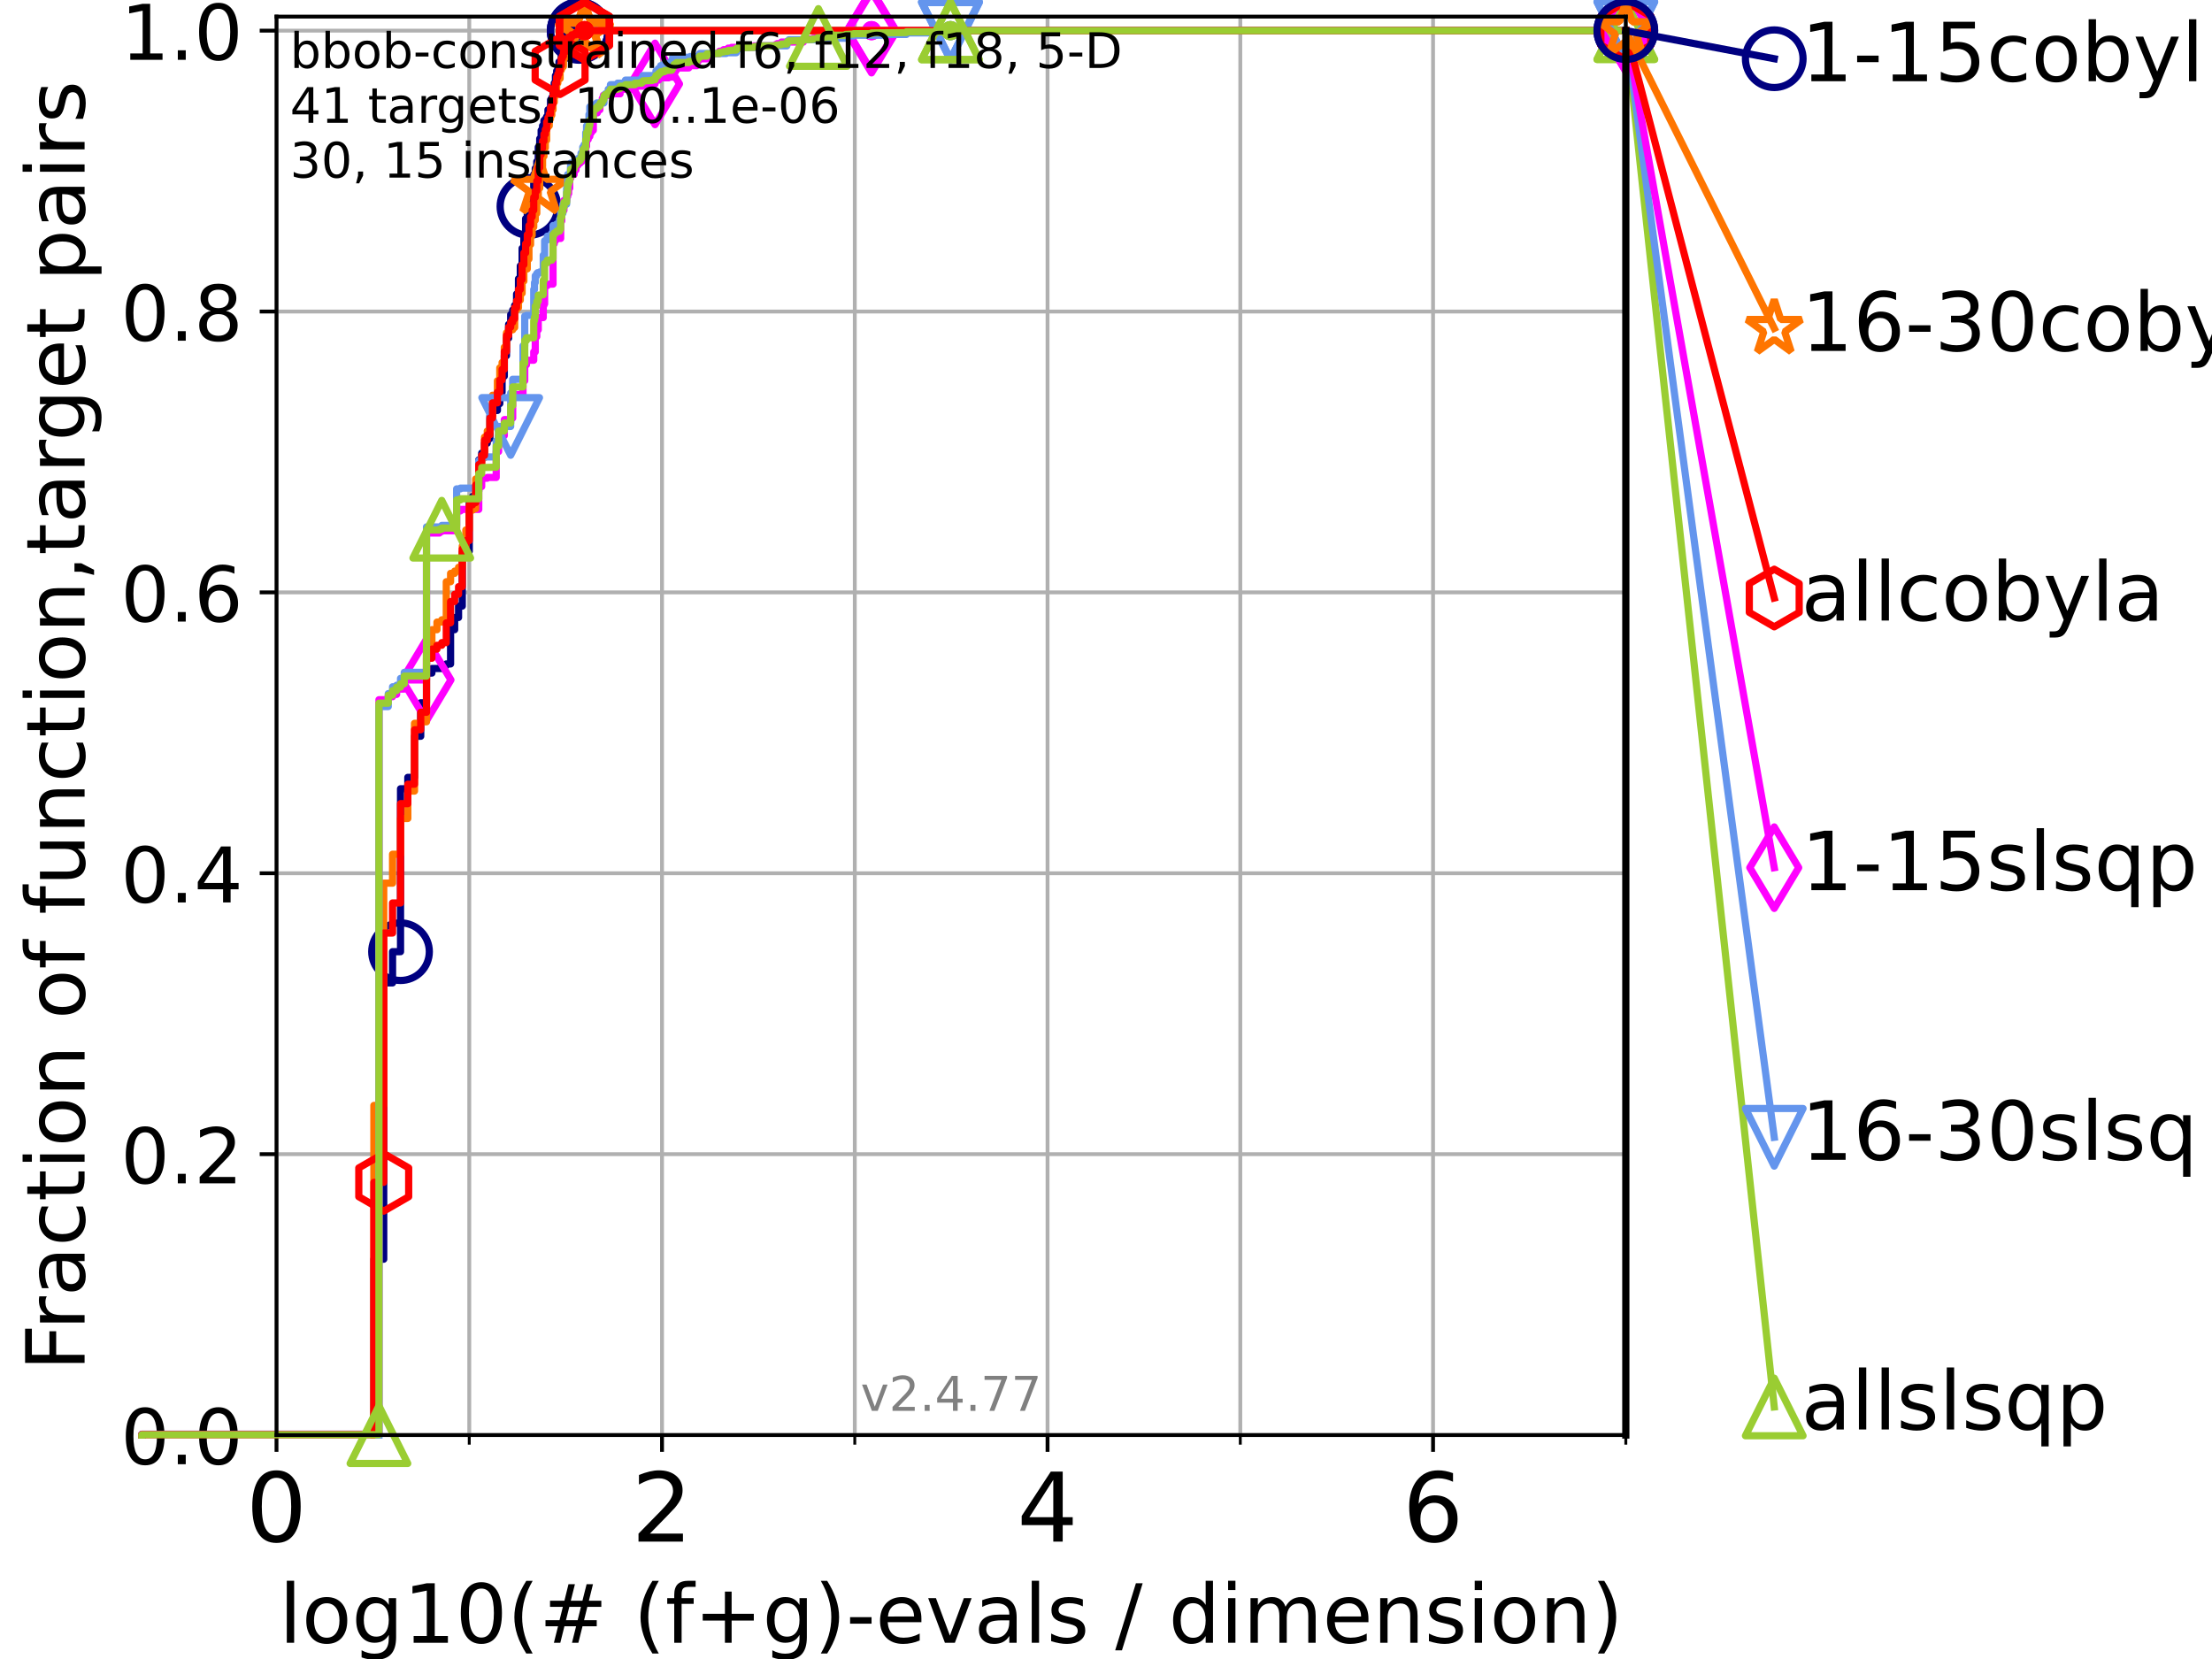<?xml version="1.0" encoding="utf-8" standalone="no"?>
<!DOCTYPE svg PUBLIC "-//W3C//DTD SVG 1.1//EN"
  "http://www.w3.org/Graphics/SVG/1.1/DTD/svg11.dtd">
<!-- Created with matplotlib (https://matplotlib.org/) -->
<svg height="345.6pt" version="1.1" viewBox="0 0 460.8 345.6" width="460.8pt" xmlns="http://www.w3.org/2000/svg" xmlns:xlink="http://www.w3.org/1999/xlink">
 <defs>
  <style type="text/css">*{stroke-linecap:butt;stroke-linejoin:round;}</style>
 </defs>
 <g id="figure_1">
  <g id="patch_1">
   <path d="M 0 345.6 
L 460.8 345.6 
L 460.8 0 
L 0 0 
z
" style="fill:#ffffff;"/>
  </g>
  <g id="axes_1">
   <g id="patch_2">
    <path d="M 57.6 298.944 
L 338.688 298.944 
L 338.688 3.456 
L 57.6 3.456 
z
" style="fill:#ffffff;"/>
   </g>
   <g id="matplotlib.axis_1">
    <g id="xtick_1">
     <g id="line2d_1">
      <path clip-path="url(#p54e240fff2)" d="M 57.6 298.944 
L 57.6 3.456 
" style="fill:none;stroke:#b0b0b0;stroke-linecap:square;stroke-width:0.8;"/>
     </g>
     <g id="line2d_2">
      <defs>
       <path d="M 0 0 
L 0 3.5 
" id="mb78c5d5a40" style="stroke:#000000;stroke-width:0.8;"/>
      </defs>
      <g>
       <use style="stroke:#000000;stroke-width:0.8;" x="57.6" xlink:href="#mb78c5d5a40" y="298.944"/>
      </g>
     </g>
     <g id="text_1">
      <!-- 0 -->
      <g transform="translate(51.237 321.141)scale(0.2 -0.2)">
       <defs>
        <path d="M 31.781 66.406 
Q 24.172 66.406 20.328 58.906 
Q 16.5 51.422 16.5 36.375 
Q 16.5 21.391 20.328 13.891 
Q 24.172 6.391 31.781 6.391 
Q 39.453 6.391 43.281 13.891 
Q 47.125 21.391 47.125 36.375 
Q 47.125 51.422 43.281 58.906 
Q 39.453 66.406 31.781 66.406 
z
M 31.781 74.219 
Q 44.047 74.219 50.516 64.516 
Q 56.984 54.828 56.984 36.375 
Q 56.984 17.969 50.516 8.266 
Q 44.047 -1.422 31.781 -1.422 
Q 19.531 -1.422 13.062 8.266 
Q 6.594 17.969 6.594 36.375 
Q 6.594 54.828 13.062 64.516 
Q 19.531 74.219 31.781 74.219 
z
" id="DejaVuSans-48"/>
       </defs>
       <use xlink:href="#DejaVuSans-48"/>
      </g>
     </g>
    </g>
    <g id="xtick_2">
     <g id="line2d_3">
      <path clip-path="url(#p54e240fff2)" d="M 137.911 298.944 
L 137.911 3.456 
" style="fill:none;stroke:#b0b0b0;stroke-linecap:square;stroke-width:0.8;"/>
     </g>
     <g id="line2d_4">
      <g>
       <use style="stroke:#000000;stroke-width:0.8;" x="137.911" xlink:href="#mb78c5d5a40" y="298.944"/>
      </g>
     </g>
     <g id="text_2">
      <!-- 2 -->
      <g transform="translate(131.548 321.141)scale(0.2 -0.2)">
       <defs>
        <path d="M 19.188 8.297 
L 53.609 8.297 
L 53.609 0 
L 7.328 0 
L 7.328 8.297 
Q 12.938 14.109 22.625 23.891 
Q 32.328 33.688 34.812 36.531 
Q 39.547 41.844 41.422 45.531 
Q 43.312 49.219 43.312 52.781 
Q 43.312 58.594 39.234 62.25 
Q 35.156 65.922 28.609 65.922 
Q 23.969 65.922 18.812 64.312 
Q 13.672 62.703 7.812 59.422 
L 7.812 69.391 
Q 13.766 71.781 18.938 73 
Q 24.125 74.219 28.422 74.219 
Q 39.75 74.219 46.484 68.547 
Q 53.219 62.891 53.219 53.422 
Q 53.219 48.922 51.531 44.891 
Q 49.859 40.875 45.406 35.406 
Q 44.188 33.984 37.641 27.219 
Q 31.109 20.453 19.188 8.297 
z
" id="DejaVuSans-50"/>
       </defs>
       <use xlink:href="#DejaVuSans-50"/>
      </g>
     </g>
    </g>
    <g id="xtick_3">
     <g id="line2d_5">
      <path clip-path="url(#p54e240fff2)" d="M 218.222 298.944 
L 218.222 3.456 
" style="fill:none;stroke:#b0b0b0;stroke-linecap:square;stroke-width:0.8;"/>
     </g>
     <g id="line2d_6">
      <g>
       <use style="stroke:#000000;stroke-width:0.8;" x="218.222" xlink:href="#mb78c5d5a40" y="298.944"/>
      </g>
     </g>
     <g id="text_3">
      <!-- 4 -->
      <g transform="translate(211.859 321.141)scale(0.2 -0.2)">
       <defs>
        <path d="M 37.797 64.312 
L 12.891 25.391 
L 37.797 25.391 
z
M 35.203 72.906 
L 47.609 72.906 
L 47.609 25.391 
L 58.016 25.391 
L 58.016 17.188 
L 47.609 17.188 
L 47.609 0 
L 37.797 0 
L 37.797 17.188 
L 4.891 17.188 
L 4.891 26.703 
z
" id="DejaVuSans-52"/>
       </defs>
       <use xlink:href="#DejaVuSans-52"/>
      </g>
     </g>
    </g>
    <g id="xtick_4">
     <g id="line2d_7">
      <path clip-path="url(#p54e240fff2)" d="M 298.533 298.944 
L 298.533 3.456 
" style="fill:none;stroke:#b0b0b0;stroke-linecap:square;stroke-width:0.8;"/>
     </g>
     <g id="line2d_8">
      <g>
       <use style="stroke:#000000;stroke-width:0.8;" x="298.533" xlink:href="#mb78c5d5a40" y="298.944"/>
      </g>
     </g>
     <g id="text_4">
      <!-- 6 -->
      <g transform="translate(292.17 321.141)scale(0.2 -0.2)">
       <defs>
        <path d="M 33.016 40.375 
Q 26.375 40.375 22.484 35.828 
Q 18.609 31.297 18.609 23.391 
Q 18.609 15.531 22.484 10.953 
Q 26.375 6.391 33.016 6.391 
Q 39.656 6.391 43.531 10.953 
Q 47.406 15.531 47.406 23.391 
Q 47.406 31.297 43.531 35.828 
Q 39.656 40.375 33.016 40.375 
z
M 52.594 71.297 
L 52.594 62.312 
Q 48.875 64.062 45.094 64.984 
Q 41.312 65.922 37.594 65.922 
Q 27.828 65.922 22.672 59.328 
Q 17.531 52.734 16.797 39.406 
Q 19.672 43.656 24.016 45.922 
Q 28.375 48.188 33.594 48.188 
Q 44.578 48.188 50.953 41.516 
Q 57.328 34.859 57.328 23.391 
Q 57.328 12.156 50.688 5.359 
Q 44.047 -1.422 33.016 -1.422 
Q 20.359 -1.422 13.672 8.266 
Q 6.984 17.969 6.984 36.375 
Q 6.984 53.656 15.188 63.938 
Q 23.391 74.219 37.203 74.219 
Q 40.922 74.219 44.703 73.484 
Q 48.484 72.75 52.594 71.297 
z
" id="DejaVuSans-54"/>
       </defs>
       <use xlink:href="#DejaVuSans-54"/>
      </g>
     </g>
    </g>
    <g id="xtick_5">
     <g id="line2d_9">
      <path clip-path="url(#p54e240fff2)" d="M 97.755 298.944 
L 97.755 3.456 
" style="fill:none;stroke:#b0b0b0;stroke-linecap:square;stroke-width:0.8;"/>
     </g>
     <g id="line2d_10">
      <defs>
       <path d="M 0 0 
L 0 2 
" id="m12b4620a5c" style="stroke:#000000;stroke-width:0.6;"/>
      </defs>
      <g>
       <use style="stroke:#000000;stroke-width:0.6;" x="97.755" xlink:href="#m12b4620a5c" y="298.944"/>
      </g>
     </g>
    </g>
    <g id="xtick_6">
     <g id="line2d_11">
      <path clip-path="url(#p54e240fff2)" d="M 178.066 298.944 
L 178.066 3.456 
" style="fill:none;stroke:#b0b0b0;stroke-linecap:square;stroke-width:0.8;"/>
     </g>
     <g id="line2d_12">
      <g>
       <use style="stroke:#000000;stroke-width:0.6;" x="178.066" xlink:href="#m12b4620a5c" y="298.944"/>
      </g>
     </g>
    </g>
    <g id="xtick_7">
     <g id="line2d_13">
      <path clip-path="url(#p54e240fff2)" d="M 258.377 298.944 
L 258.377 3.456 
" style="fill:none;stroke:#b0b0b0;stroke-linecap:square;stroke-width:0.8;"/>
     </g>
     <g id="line2d_14">
      <g>
       <use style="stroke:#000000;stroke-width:0.6;" x="258.377" xlink:href="#m12b4620a5c" y="298.944"/>
      </g>
     </g>
    </g>
    <g id="xtick_8">
     <g id="line2d_15">
      <path clip-path="url(#p54e240fff2)" d="M 338.688 298.944 
L 338.688 3.456 
" style="fill:none;stroke:#b0b0b0;stroke-linecap:square;stroke-width:0.8;"/>
     </g>
     <g id="line2d_16">
      <g>
       <use style="stroke:#000000;stroke-width:0.6;" x="338.688" xlink:href="#m12b4620a5c" y="298.944"/>
      </g>
     </g>
    </g>
    <g id="text_5">
     <!-- log10(# (f+g)-evals / dimension) -->
     <g transform="translate(58.145 342.218)scale(0.17 -0.17)">
      <defs>
       <path d="M 9.422 75.984 
L 18.406 75.984 
L 18.406 0 
L 9.422 0 
z
" id="DejaVuSans-108"/>
       <path d="M 30.609 48.391 
Q 23.391 48.391 19.188 42.75 
Q 14.984 37.109 14.984 27.297 
Q 14.984 17.484 19.156 11.844 
Q 23.344 6.203 30.609 6.203 
Q 37.797 6.203 41.984 11.859 
Q 46.188 17.531 46.188 27.297 
Q 46.188 37.016 41.984 42.703 
Q 37.797 48.391 30.609 48.391 
z
M 30.609 56 
Q 42.328 56 49.016 48.375 
Q 55.719 40.766 55.719 27.297 
Q 55.719 13.875 49.016 6.219 
Q 42.328 -1.422 30.609 -1.422 
Q 18.844 -1.422 12.172 6.219 
Q 5.516 13.875 5.516 27.297 
Q 5.516 40.766 12.172 48.375 
Q 18.844 56 30.609 56 
z
" id="DejaVuSans-111"/>
       <path d="M 45.406 27.984 
Q 45.406 37.75 41.375 43.109 
Q 37.359 48.484 30.078 48.484 
Q 22.859 48.484 18.828 43.109 
Q 14.797 37.75 14.797 27.984 
Q 14.797 18.266 18.828 12.891 
Q 22.859 7.516 30.078 7.516 
Q 37.359 7.516 41.375 12.891 
Q 45.406 18.266 45.406 27.984 
z
M 54.391 6.781 
Q 54.391 -7.172 48.188 -13.984 
Q 42 -20.797 29.203 -20.797 
Q 24.469 -20.797 20.266 -20.094 
Q 16.062 -19.391 12.109 -17.922 
L 12.109 -9.188 
Q 16.062 -11.328 19.922 -12.344 
Q 23.781 -13.375 27.781 -13.375 
Q 36.625 -13.375 41.016 -8.766 
Q 45.406 -4.156 45.406 5.172 
L 45.406 9.625 
Q 42.625 4.781 38.281 2.391 
Q 33.938 0 27.875 0 
Q 17.828 0 11.672 7.656 
Q 5.516 15.328 5.516 27.984 
Q 5.516 40.672 11.672 48.328 
Q 17.828 56 27.875 56 
Q 33.938 56 38.281 53.609 
Q 42.625 51.219 45.406 46.391 
L 45.406 54.688 
L 54.391 54.688 
z
" id="DejaVuSans-103"/>
       <path d="M 12.406 8.297 
L 28.516 8.297 
L 28.516 63.922 
L 10.984 60.406 
L 10.984 69.391 
L 28.422 72.906 
L 38.281 72.906 
L 38.281 8.297 
L 54.391 8.297 
L 54.391 0 
L 12.406 0 
z
" id="DejaVuSans-49"/>
       <path d="M 31 75.875 
Q 24.469 64.656 21.281 53.656 
Q 18.109 42.672 18.109 31.391 
Q 18.109 20.125 21.312 9.062 
Q 24.516 -2 31 -13.188 
L 23.188 -13.188 
Q 15.875 -1.703 12.234 9.375 
Q 8.594 20.453 8.594 31.391 
Q 8.594 42.281 12.203 53.312 
Q 15.828 64.359 23.188 75.875 
z
" id="DejaVuSans-40"/>
       <path d="M 51.125 44 
L 36.922 44 
L 32.812 27.688 
L 47.125 27.688 
z
M 43.797 71.781 
L 38.719 51.516 
L 52.984 51.516 
L 58.109 71.781 
L 65.922 71.781 
L 60.891 51.516 
L 76.125 51.516 
L 76.125 44 
L 58.984 44 
L 54.984 27.688 
L 70.516 27.688 
L 70.516 20.219 
L 53.078 20.219 
L 48 0 
L 40.188 0 
L 45.219 20.219 
L 30.906 20.219 
L 25.875 0 
L 18.016 0 
L 23.094 20.219 
L 7.719 20.219 
L 7.719 27.688 
L 24.906 27.688 
L 29 44 
L 13.281 44 
L 13.281 51.516 
L 30.906 51.516 
L 35.891 71.781 
z
" id="DejaVuSans-35"/>
       <path id="DejaVuSans-32"/>
       <path d="M 37.109 75.984 
L 37.109 68.5 
L 28.516 68.5 
Q 23.688 68.5 21.797 66.547 
Q 19.922 64.594 19.922 59.516 
L 19.922 54.688 
L 34.719 54.688 
L 34.719 47.703 
L 19.922 47.703 
L 19.922 0 
L 10.891 0 
L 10.891 47.703 
L 2.297 47.703 
L 2.297 54.688 
L 10.891 54.688 
L 10.891 58.5 
Q 10.891 67.625 15.141 71.797 
Q 19.391 75.984 28.609 75.984 
z
" id="DejaVuSans-102"/>
       <path d="M 46 62.703 
L 46 35.5 
L 73.188 35.5 
L 73.188 27.203 
L 46 27.203 
L 46 0 
L 37.797 0 
L 37.797 27.203 
L 10.594 27.203 
L 10.594 35.5 
L 37.797 35.5 
L 37.797 62.703 
z
" id="DejaVuSans-43"/>
       <path d="M 8.016 75.875 
L 15.828 75.875 
Q 23.141 64.359 26.781 53.312 
Q 30.422 42.281 30.422 31.391 
Q 30.422 20.453 26.781 9.375 
Q 23.141 -1.703 15.828 -13.188 
L 8.016 -13.188 
Q 14.5 -2 17.703 9.062 
Q 20.906 20.125 20.906 31.391 
Q 20.906 42.672 17.703 53.656 
Q 14.5 64.656 8.016 75.875 
z
" id="DejaVuSans-41"/>
       <path d="M 4.891 31.391 
L 31.203 31.391 
L 31.203 23.391 
L 4.891 23.391 
z
" id="DejaVuSans-45"/>
       <path d="M 56.203 29.594 
L 56.203 25.203 
L 14.891 25.203 
Q 15.484 15.922 20.484 11.062 
Q 25.484 6.203 34.422 6.203 
Q 39.594 6.203 44.453 7.469 
Q 49.312 8.734 54.109 11.281 
L 54.109 2.781 
Q 49.266 0.734 44.188 -0.344 
Q 39.109 -1.422 33.891 -1.422 
Q 20.797 -1.422 13.156 6.188 
Q 5.516 13.812 5.516 26.812 
Q 5.516 40.234 12.766 48.109 
Q 20.016 56 32.328 56 
Q 43.359 56 49.781 48.891 
Q 56.203 41.797 56.203 29.594 
z
M 47.219 32.234 
Q 47.125 39.594 43.094 43.984 
Q 39.062 48.391 32.422 48.391 
Q 24.906 48.391 20.391 44.141 
Q 15.875 39.891 15.188 32.172 
z
" id="DejaVuSans-101"/>
       <path d="M 2.984 54.688 
L 12.5 54.688 
L 29.594 8.797 
L 46.688 54.688 
L 56.203 54.688 
L 35.688 0 
L 23.484 0 
z
" id="DejaVuSans-118"/>
       <path d="M 34.281 27.484 
Q 23.391 27.484 19.188 25 
Q 14.984 22.516 14.984 16.5 
Q 14.984 11.719 18.141 8.906 
Q 21.297 6.109 26.703 6.109 
Q 34.188 6.109 38.703 11.406 
Q 43.219 16.703 43.219 25.484 
L 43.219 27.484 
z
M 52.203 31.203 
L 52.203 0 
L 43.219 0 
L 43.219 8.297 
Q 40.141 3.328 35.547 0.953 
Q 30.953 -1.422 24.312 -1.422 
Q 15.922 -1.422 10.953 3.297 
Q 6 8.016 6 15.922 
Q 6 25.141 12.172 29.828 
Q 18.359 34.516 30.609 34.516 
L 43.219 34.516 
L 43.219 35.406 
Q 43.219 41.609 39.141 45 
Q 35.062 48.391 27.688 48.391 
Q 23 48.391 18.547 47.266 
Q 14.109 46.141 10.016 43.891 
L 10.016 52.203 
Q 14.938 54.109 19.578 55.047 
Q 24.219 56 28.609 56 
Q 40.484 56 46.344 49.844 
Q 52.203 43.703 52.203 31.203 
z
" id="DejaVuSans-97"/>
       <path d="M 44.281 53.078 
L 44.281 44.578 
Q 40.484 46.531 36.375 47.5 
Q 32.281 48.484 27.875 48.484 
Q 21.188 48.484 17.844 46.438 
Q 14.5 44.391 14.5 40.281 
Q 14.5 37.156 16.891 35.375 
Q 19.281 33.594 26.516 31.984 
L 29.594 31.297 
Q 39.156 29.25 43.188 25.516 
Q 47.219 21.781 47.219 15.094 
Q 47.219 7.469 41.188 3.016 
Q 35.156 -1.422 24.609 -1.422 
Q 20.219 -1.422 15.453 -0.562 
Q 10.688 0.297 5.422 2 
L 5.422 11.281 
Q 10.406 8.688 15.234 7.391 
Q 20.062 6.109 24.812 6.109 
Q 31.156 6.109 34.562 8.281 
Q 37.984 10.453 37.984 14.406 
Q 37.984 18.062 35.516 20.016 
Q 33.062 21.969 24.703 23.781 
L 21.578 24.516 
Q 13.234 26.266 9.516 29.906 
Q 5.812 33.547 5.812 39.891 
Q 5.812 47.609 11.281 51.797 
Q 16.75 56 26.812 56 
Q 31.781 56 36.172 55.266 
Q 40.578 54.547 44.281 53.078 
z
" id="DejaVuSans-115"/>
       <path d="M 25.391 72.906 
L 33.688 72.906 
L 8.297 -9.281 
L 0 -9.281 
z
" id="DejaVuSans-47"/>
       <path d="M 45.406 46.391 
L 45.406 75.984 
L 54.391 75.984 
L 54.391 0 
L 45.406 0 
L 45.406 8.203 
Q 42.578 3.328 38.25 0.953 
Q 33.938 -1.422 27.875 -1.422 
Q 17.969 -1.422 11.734 6.484 
Q 5.516 14.406 5.516 27.297 
Q 5.516 40.188 11.734 48.094 
Q 17.969 56 27.875 56 
Q 33.938 56 38.25 53.625 
Q 42.578 51.266 45.406 46.391 
z
M 14.797 27.297 
Q 14.797 17.391 18.875 11.75 
Q 22.953 6.109 30.078 6.109 
Q 37.203 6.109 41.297 11.75 
Q 45.406 17.391 45.406 27.297 
Q 45.406 37.203 41.297 42.844 
Q 37.203 48.484 30.078 48.484 
Q 22.953 48.484 18.875 42.844 
Q 14.797 37.203 14.797 27.297 
z
" id="DejaVuSans-100"/>
       <path d="M 9.422 54.688 
L 18.406 54.688 
L 18.406 0 
L 9.422 0 
z
M 9.422 75.984 
L 18.406 75.984 
L 18.406 64.594 
L 9.422 64.594 
z
" id="DejaVuSans-105"/>
       <path d="M 52 44.188 
Q 55.375 50.25 60.062 53.125 
Q 64.75 56 71.094 56 
Q 79.641 56 84.281 50.016 
Q 88.922 44.047 88.922 33.016 
L 88.922 0 
L 79.891 0 
L 79.891 32.719 
Q 79.891 40.578 77.094 44.375 
Q 74.312 48.188 68.609 48.188 
Q 61.625 48.188 57.562 43.547 
Q 53.516 38.922 53.516 30.906 
L 53.516 0 
L 44.484 0 
L 44.484 32.719 
Q 44.484 40.625 41.703 44.406 
Q 38.922 48.188 33.109 48.188 
Q 26.219 48.188 22.156 43.531 
Q 18.109 38.875 18.109 30.906 
L 18.109 0 
L 9.078 0 
L 9.078 54.688 
L 18.109 54.688 
L 18.109 46.188 
Q 21.188 51.219 25.484 53.609 
Q 29.781 56 35.688 56 
Q 41.656 56 45.828 52.969 
Q 50 49.953 52 44.188 
z
" id="DejaVuSans-109"/>
       <path d="M 54.891 33.016 
L 54.891 0 
L 45.906 0 
L 45.906 32.719 
Q 45.906 40.484 42.875 44.328 
Q 39.844 48.188 33.797 48.188 
Q 26.516 48.188 22.312 43.547 
Q 18.109 38.922 18.109 30.906 
L 18.109 0 
L 9.078 0 
L 9.078 54.688 
L 18.109 54.688 
L 18.109 46.188 
Q 21.344 51.125 25.703 53.562 
Q 30.078 56 35.797 56 
Q 45.219 56 50.047 50.172 
Q 54.891 44.344 54.891 33.016 
z
" id="DejaVuSans-110"/>
      </defs>
      <use xlink:href="#DejaVuSans-108"/>
      <use x="27.783" xlink:href="#DejaVuSans-111"/>
      <use x="88.965" xlink:href="#DejaVuSans-103"/>
      <use x="152.441" xlink:href="#DejaVuSans-49"/>
      <use x="216.064" xlink:href="#DejaVuSans-48"/>
      <use x="279.688" xlink:href="#DejaVuSans-40"/>
      <use x="318.701" xlink:href="#DejaVuSans-35"/>
      <use x="402.49" xlink:href="#DejaVuSans-32"/>
      <use x="434.277" xlink:href="#DejaVuSans-40"/>
      <use x="473.291" xlink:href="#DejaVuSans-102"/>
      <use x="508.496" xlink:href="#DejaVuSans-43"/>
      <use x="592.285" xlink:href="#DejaVuSans-103"/>
      <use x="655.762" xlink:href="#DejaVuSans-41"/>
      <use x="694.775" xlink:href="#DejaVuSans-45"/>
      <use x="730.859" xlink:href="#DejaVuSans-101"/>
      <use x="792.383" xlink:href="#DejaVuSans-118"/>
      <use x="851.562" xlink:href="#DejaVuSans-97"/>
      <use x="912.842" xlink:href="#DejaVuSans-108"/>
      <use x="940.625" xlink:href="#DejaVuSans-115"/>
      <use x="992.725" xlink:href="#DejaVuSans-32"/>
      <use x="1024.512" xlink:href="#DejaVuSans-47"/>
      <use x="1058.203" xlink:href="#DejaVuSans-32"/>
      <use x="1089.99" xlink:href="#DejaVuSans-100"/>
      <use x="1153.467" xlink:href="#DejaVuSans-105"/>
      <use x="1181.25" xlink:href="#DejaVuSans-109"/>
      <use x="1278.662" xlink:href="#DejaVuSans-101"/>
      <use x="1340.186" xlink:href="#DejaVuSans-110"/>
      <use x="1403.564" xlink:href="#DejaVuSans-115"/>
      <use x="1455.664" xlink:href="#DejaVuSans-105"/>
      <use x="1483.447" xlink:href="#DejaVuSans-111"/>
      <use x="1544.629" xlink:href="#DejaVuSans-110"/>
      <use x="1608.008" xlink:href="#DejaVuSans-41"/>
     </g>
    </g>
   </g>
   <g id="matplotlib.axis_2">
    <g id="ytick_1">
     <g id="line2d_17">
      <path clip-path="url(#p54e240fff2)" d="M 57.6 298.944 
L 338.688 298.944 
" style="fill:none;stroke:#b0b0b0;stroke-linecap:square;stroke-width:0.8;"/>
     </g>
     <g id="line2d_18">
      <defs>
       <path d="M 0 0 
L -3.5 0 
" id="mde304da800" style="stroke:#000000;stroke-width:0.8;"/>
      </defs>
      <g>
       <use style="stroke:#000000;stroke-width:0.8;" x="57.6" xlink:href="#mde304da800" y="298.944"/>
      </g>
     </g>
     <g id="text_6">
      <!-- 0.0 -->
      <g transform="translate(25.155 305.023)scale(0.16 -0.16)">
       <defs>
        <path d="M 10.688 12.406 
L 21 12.406 
L 21 0 
L 10.688 0 
z
" id="DejaVuSans-46"/>
       </defs>
       <use xlink:href="#DejaVuSans-48"/>
       <use x="63.623" xlink:href="#DejaVuSans-46"/>
       <use x="95.41" xlink:href="#DejaVuSans-48"/>
      </g>
     </g>
    </g>
    <g id="ytick_2">
     <g id="line2d_19">
      <path clip-path="url(#p54e240fff2)" d="M 57.6 240.432 
L 338.688 240.432 
" style="fill:none;stroke:#b0b0b0;stroke-linecap:square;stroke-width:0.8;"/>
     </g>
     <g id="line2d_20">
      <g>
       <use style="stroke:#000000;stroke-width:0.8;" x="57.6" xlink:href="#mde304da800" y="240.432"/>
      </g>
     </g>
     <g id="text_7">
      <!-- 0.2 -->
      <g transform="translate(25.155 246.51)scale(0.16 -0.16)">
       <use xlink:href="#DejaVuSans-48"/>
       <use x="63.623" xlink:href="#DejaVuSans-46"/>
       <use x="95.41" xlink:href="#DejaVuSans-50"/>
      </g>
     </g>
    </g>
    <g id="ytick_3">
     <g id="line2d_21">
      <path clip-path="url(#p54e240fff2)" d="M 57.6 181.919 
L 338.688 181.919 
" style="fill:none;stroke:#b0b0b0;stroke-linecap:square;stroke-width:0.8;"/>
     </g>
     <g id="line2d_22">
      <g>
       <use style="stroke:#000000;stroke-width:0.8;" x="57.6" xlink:href="#mde304da800" y="181.919"/>
      </g>
     </g>
     <g id="text_8">
      <!-- 0.4 -->
      <g transform="translate(25.155 187.998)scale(0.16 -0.16)">
       <use xlink:href="#DejaVuSans-48"/>
       <use x="63.623" xlink:href="#DejaVuSans-46"/>
       <use x="95.41" xlink:href="#DejaVuSans-52"/>
      </g>
     </g>
    </g>
    <g id="ytick_4">
     <g id="line2d_23">
      <path clip-path="url(#p54e240fff2)" d="M 57.6 123.407 
L 338.688 123.407 
" style="fill:none;stroke:#b0b0b0;stroke-linecap:square;stroke-width:0.8;"/>
     </g>
     <g id="line2d_24">
      <g>
       <use style="stroke:#000000;stroke-width:0.8;" x="57.6" xlink:href="#mde304da800" y="123.407"/>
      </g>
     </g>
     <g id="text_9">
      <!-- 0.6 -->
      <g transform="translate(25.155 129.485)scale(0.16 -0.16)">
       <use xlink:href="#DejaVuSans-48"/>
       <use x="63.623" xlink:href="#DejaVuSans-46"/>
       <use x="95.41" xlink:href="#DejaVuSans-54"/>
      </g>
     </g>
    </g>
    <g id="ytick_5">
     <g id="line2d_25">
      <path clip-path="url(#p54e240fff2)" d="M 57.6 64.894 
L 338.688 64.894 
" style="fill:none;stroke:#b0b0b0;stroke-linecap:square;stroke-width:0.8;"/>
     </g>
     <g id="line2d_26">
      <g>
       <use style="stroke:#000000;stroke-width:0.8;" x="57.6" xlink:href="#mde304da800" y="64.894"/>
      </g>
     </g>
     <g id="text_10">
      <!-- 0.8 -->
      <g transform="translate(25.155 70.973)scale(0.16 -0.16)">
       <defs>
        <path d="M 31.781 34.625 
Q 24.75 34.625 20.719 30.859 
Q 16.703 27.094 16.703 20.516 
Q 16.703 13.922 20.719 10.156 
Q 24.75 6.391 31.781 6.391 
Q 38.812 6.391 42.859 10.172 
Q 46.922 13.969 46.922 20.516 
Q 46.922 27.094 42.891 30.859 
Q 38.875 34.625 31.781 34.625 
z
M 21.922 38.812 
Q 15.578 40.375 12.031 44.719 
Q 8.5 49.078 8.5 55.328 
Q 8.5 64.062 14.719 69.141 
Q 20.953 74.219 31.781 74.219 
Q 42.672 74.219 48.875 69.141 
Q 55.078 64.062 55.078 55.328 
Q 55.078 49.078 51.531 44.719 
Q 48 40.375 41.703 38.812 
Q 48.828 37.156 52.797 32.312 
Q 56.781 27.484 56.781 20.516 
Q 56.781 9.906 50.312 4.234 
Q 43.844 -1.422 31.781 -1.422 
Q 19.734 -1.422 13.25 4.234 
Q 6.781 9.906 6.781 20.516 
Q 6.781 27.484 10.781 32.312 
Q 14.797 37.156 21.922 38.812 
z
M 18.312 54.391 
Q 18.312 48.734 21.844 45.562 
Q 25.391 42.391 31.781 42.391 
Q 38.141 42.391 41.719 45.562 
Q 45.312 48.734 45.312 54.391 
Q 45.312 60.062 41.719 63.234 
Q 38.141 66.406 31.781 66.406 
Q 25.391 66.406 21.844 63.234 
Q 18.312 60.062 18.312 54.391 
z
" id="DejaVuSans-56"/>
       </defs>
       <use xlink:href="#DejaVuSans-48"/>
       <use x="63.623" xlink:href="#DejaVuSans-46"/>
       <use x="95.41" xlink:href="#DejaVuSans-56"/>
      </g>
     </g>
    </g>
    <g id="ytick_6">
     <g id="line2d_27">
      <path clip-path="url(#p54e240fff2)" d="M 57.6 6.382 
L 338.688 6.382 
" style="fill:none;stroke:#b0b0b0;stroke-linecap:square;stroke-width:0.8;"/>
     </g>
     <g id="line2d_28">
      <g>
       <use style="stroke:#000000;stroke-width:0.8;" x="57.6" xlink:href="#mde304da800" y="6.382"/>
      </g>
     </g>
     <g id="text_11">
      <!-- 1.0 -->
      <g transform="translate(25.155 12.46)scale(0.16 -0.16)">
       <use xlink:href="#DejaVuSans-49"/>
       <use x="63.623" xlink:href="#DejaVuSans-46"/>
       <use x="95.41" xlink:href="#DejaVuSans-48"/>
      </g>
     </g>
    </g>
    <g id="text_12">
     <!-- Fraction of function,target pairs -->
     <g transform="translate(17.62 285.585)rotate(-90)scale(0.17 -0.17)">
      <defs>
       <path d="M 9.812 72.906 
L 51.703 72.906 
L 51.703 64.594 
L 19.672 64.594 
L 19.672 43.109 
L 48.578 43.109 
L 48.578 34.812 
L 19.672 34.812 
L 19.672 0 
L 9.812 0 
z
" id="DejaVuSans-70"/>
       <path d="M 41.109 46.297 
Q 39.594 47.172 37.812 47.578 
Q 36.031 48 33.891 48 
Q 26.266 48 22.188 43.047 
Q 18.109 38.094 18.109 28.812 
L 18.109 0 
L 9.078 0 
L 9.078 54.688 
L 18.109 54.688 
L 18.109 46.188 
Q 20.953 51.172 25.484 53.578 
Q 30.031 56 36.531 56 
Q 37.453 56 38.578 55.875 
Q 39.703 55.766 41.062 55.516 
z
" id="DejaVuSans-114"/>
       <path d="M 48.781 52.594 
L 48.781 44.188 
Q 44.969 46.297 41.141 47.344 
Q 37.312 48.391 33.406 48.391 
Q 24.656 48.391 19.812 42.844 
Q 14.984 37.312 14.984 27.297 
Q 14.984 17.281 19.812 11.734 
Q 24.656 6.203 33.406 6.203 
Q 37.312 6.203 41.141 7.25 
Q 44.969 8.297 48.781 10.406 
L 48.781 2.094 
Q 45.016 0.344 40.984 -0.531 
Q 36.969 -1.422 32.422 -1.422 
Q 20.062 -1.422 12.781 6.344 
Q 5.516 14.109 5.516 27.297 
Q 5.516 40.672 12.859 48.328 
Q 20.219 56 33.016 56 
Q 37.156 56 41.109 55.141 
Q 45.062 54.297 48.781 52.594 
z
" id="DejaVuSans-99"/>
       <path d="M 18.312 70.219 
L 18.312 54.688 
L 36.812 54.688 
L 36.812 47.703 
L 18.312 47.703 
L 18.312 18.016 
Q 18.312 11.328 20.141 9.422 
Q 21.969 7.516 27.594 7.516 
L 36.812 7.516 
L 36.812 0 
L 27.594 0 
Q 17.188 0 13.234 3.875 
Q 9.281 7.766 9.281 18.016 
L 9.281 47.703 
L 2.688 47.703 
L 2.688 54.688 
L 9.281 54.688 
L 9.281 70.219 
z
" id="DejaVuSans-116"/>
       <path d="M 8.5 21.578 
L 8.5 54.688 
L 17.484 54.688 
L 17.484 21.922 
Q 17.484 14.156 20.5 10.266 
Q 23.531 6.391 29.594 6.391 
Q 36.859 6.391 41.078 11.031 
Q 45.312 15.672 45.312 23.688 
L 45.312 54.688 
L 54.297 54.688 
L 54.297 0 
L 45.312 0 
L 45.312 8.406 
Q 42.047 3.422 37.719 1 
Q 33.406 -1.422 27.688 -1.422 
Q 18.266 -1.422 13.375 4.438 
Q 8.5 10.297 8.5 21.578 
z
M 31.109 56 
z
" id="DejaVuSans-117"/>
       <path d="M 11.719 12.406 
L 22.016 12.406 
L 22.016 4 
L 14.016 -11.625 
L 7.719 -11.625 
L 11.719 4 
z
" id="DejaVuSans-44"/>
       <path d="M 18.109 8.203 
L 18.109 -20.797 
L 9.078 -20.797 
L 9.078 54.688 
L 18.109 54.688 
L 18.109 46.391 
Q 20.953 51.266 25.266 53.625 
Q 29.594 56 35.594 56 
Q 45.562 56 51.781 48.094 
Q 58.016 40.188 58.016 27.297 
Q 58.016 14.406 51.781 6.484 
Q 45.562 -1.422 35.594 -1.422 
Q 29.594 -1.422 25.266 0.953 
Q 20.953 3.328 18.109 8.203 
z
M 48.688 27.297 
Q 48.688 37.203 44.609 42.844 
Q 40.531 48.484 33.406 48.484 
Q 26.266 48.484 22.188 42.844 
Q 18.109 37.203 18.109 27.297 
Q 18.109 17.391 22.188 11.75 
Q 26.266 6.109 33.406 6.109 
Q 40.531 6.109 44.609 11.75 
Q 48.688 17.391 48.688 27.297 
z
" id="DejaVuSans-112"/>
      </defs>
      <use xlink:href="#DejaVuSans-70"/>
      <use x="50.27" xlink:href="#DejaVuSans-114"/>
      <use x="91.383" xlink:href="#DejaVuSans-97"/>
      <use x="152.662" xlink:href="#DejaVuSans-99"/>
      <use x="207.643" xlink:href="#DejaVuSans-116"/>
      <use x="246.852" xlink:href="#DejaVuSans-105"/>
      <use x="274.635" xlink:href="#DejaVuSans-111"/>
      <use x="335.816" xlink:href="#DejaVuSans-110"/>
      <use x="399.195" xlink:href="#DejaVuSans-32"/>
      <use x="430.982" xlink:href="#DejaVuSans-111"/>
      <use x="492.164" xlink:href="#DejaVuSans-102"/>
      <use x="527.369" xlink:href="#DejaVuSans-32"/>
      <use x="559.156" xlink:href="#DejaVuSans-102"/>
      <use x="594.361" xlink:href="#DejaVuSans-117"/>
      <use x="657.74" xlink:href="#DejaVuSans-110"/>
      <use x="721.119" xlink:href="#DejaVuSans-99"/>
      <use x="776.1" xlink:href="#DejaVuSans-116"/>
      <use x="815.309" xlink:href="#DejaVuSans-105"/>
      <use x="843.092" xlink:href="#DejaVuSans-111"/>
      <use x="904.273" xlink:href="#DejaVuSans-110"/>
      <use x="967.652" xlink:href="#DejaVuSans-44"/>
      <use x="999.439" xlink:href="#DejaVuSans-116"/>
      <use x="1038.648" xlink:href="#DejaVuSans-97"/>
      <use x="1099.928" xlink:href="#DejaVuSans-114"/>
      <use x="1139.291" xlink:href="#DejaVuSans-103"/>
      <use x="1202.768" xlink:href="#DejaVuSans-101"/>
      <use x="1264.291" xlink:href="#DejaVuSans-116"/>
      <use x="1303.5" xlink:href="#DejaVuSans-32"/>
      <use x="1335.287" xlink:href="#DejaVuSans-112"/>
      <use x="1398.764" xlink:href="#DejaVuSans-97"/>
      <use x="1460.043" xlink:href="#DejaVuSans-105"/>
      <use x="1487.826" xlink:href="#DejaVuSans-114"/>
      <use x="1528.939" xlink:href="#DejaVuSans-115"/>
     </g>
    </g>
   </g>
   <g id="line2d_29">
    <defs>
     <path d="M 0 1.5 
C 0.398 1.5 0.779 1.342 1.061 1.061 
C 1.342 0.779 1.5 0.398 1.5 0 
C 1.5 -0.398 1.342 -0.779 1.061 -1.061 
C 0.779 -1.342 0.398 -1.5 0 -1.5 
C -0.398 -1.5 -0.779 -1.342 -1.061 -1.061 
C -1.342 -0.779 -1.5 -0.398 -1.5 0 
C -1.5 0.398 -1.342 0.779 -1.061 1.061 
C -0.779 1.342 -0.398 1.5 0 1.5 
z
" id="md45a1f77c4" style="stroke:#000080;"/>
    </defs>
    <g>
     <use style="fill:#000080;stroke:#000080;" x="120.666" xlink:href="#md45a1f77c4" y="6.382"/>
     <use style="fill:#000080;stroke:#000080;" x="120.666" xlink:href="#md45a1f77c4" y="6.382"/>
    </g>
   </g>
   <g id="line2d_30">
    <path d="M 29.533 298.944 
L 29.533 298.785 
L 77.885 298.785 
L 77.885 262.314 
L 79.939 262.314 
L 79.939 204.753 
L 81.776 204.753 
L 81.776 198.252 
L 83.438 198.252 
L 83.438 164.318 
L 84.956 164.318 
L 84.956 161.939 
L 86.351 161.939 
L 86.351 153.376 
L 87.644 153.376 
L 87.644 146.399 
L 88.847 146.399 
L 88.847 140.215 
L 89.973 140.215 
L 89.973 139.264 
L 92.027 139.264 
L 92.027 138.629 
L 92.969 138.629 
L 92.969 138.312 
L 93.864 138.312 
L 93.864 131.177 
L 94.715 131.177 
L 94.715 128.639 
L 95.526 128.639 
L 95.526 126.261 
L 96.301 126.261 
L 96.301 115.002 
L 97.044 115.002 
L 97.044 114.844 
L 97.755 114.844 
L 97.755 104.061 
L 98.439 104.061 
L 98.439 103.427 
L 99.098 103.427 
L 99.098 102.317 
L 99.732 102.317 
L 99.732 95.815 
L 100.344 95.815 
L 100.344 94.388 
L 100.935 94.388 
L 100.935 92.327 
L 101.507 92.327 
L 101.507 91.375 
L 102.06 91.375 
L 102.06 86.618 
L 102.597 86.618 
L 102.597 85.508 
L 103.623 85.508 
L 103.623 84.081 
L 104.115 84.081 
L 104.115 81.703 
L 104.592 81.703 
L 104.592 78.373 
L 105.057 78.373 
L 105.057 74.091 
L 105.51 74.091 
L 105.51 70.444 
L 105.952 70.444 
L 105.952 67.59 
L 106.383 67.59 
L 106.383 65.528 
L 106.803 65.528 
L 106.803 64.577 
L 107.213 64.577 
L 107.213 63.626 
L 107.614 63.626 
L 107.614 61.247 
L 108.006 61.247 
L 108.006 58.076 
L 108.389 58.076 
L 108.389 55.38 
L 108.764 55.38 
L 108.764 51.733 
L 109.132 51.733 
L 109.132 49.196 
L 109.491 49.196 
L 109.491 45.549 
L 109.843 45.549 
L 109.843 43.804 
L 110.189 43.804 
L 110.189 43.011 
L 110.527 43.011 
L 110.527 41.267 
L 110.86 41.267 
L 110.86 40.316 
L 111.186 40.316 
L 111.186 36.351 
L 111.506 36.351 
L 111.506 35.083 
L 111.82 35.083 
L 111.82 33.656 
L 112.128 33.656 
L 112.128 30.643 
L 112.432 30.643 
L 112.432 28.899 
L 112.73 28.899 
L 112.73 27.154 
L 113.023 27.154 
L 113.023 26.203 
L 113.311 26.203 
L 113.311 25.093 
L 113.595 25.093 
L 113.595 24.776 
L 113.874 24.776 
L 113.874 24.3 
L 114.148 24.3 
L 114.148 22.873 
L 114.419 22.873 
L 114.419 22.714 
L 114.685 22.714 
L 114.685 20.812 
L 114.947 20.812 
L 114.947 20.336 
L 115.206 20.336 
L 115.206 18.274 
L 115.46 18.274 
L 115.46 17.323 
L 115.711 17.323 
L 115.711 15.737 
L 115.959 15.737 
L 115.959 14.786 
L 116.203 14.786 
L 116.203 14.31 
L 116.443 14.31 
L 116.443 12.883 
L 116.68 12.883 
L 116.68 12.724 
L 116.914 12.724 
L 116.914 10.187 
L 117.145 10.187 
L 117.145 9.553 
L 117.598 9.553 
L 117.598 9.077 
L 117.821 9.077 
L 117.821 7.492 
L 118.04 7.492 
L 118.04 7.016 
L 118.471 7.016 
L 118.471 6.54 
L 120.666 6.54 
L 120.666 6.382 
L 338.688 6.382 
L 338.688 6.382 
" style="fill:none;stroke:#000080;stroke-linecap:square;stroke-width:1.5;"/>
   </g>
   <g id="line2d_31">
    <defs>
     <path d="M 0 6 
C 1.591 6 3.117 5.368 4.243 4.243 
C 5.368 3.117 6 1.591 6 0 
C 6 -1.591 5.368 -3.117 4.243 -4.243 
C 3.117 -5.368 1.591 -6 0 -6 
C -1.591 -6 -3.117 -5.368 -4.243 -4.243 
C -5.368 -3.117 -6 -1.591 -6 0 
C -6 1.591 -5.368 3.117 -4.243 4.243 
C -3.117 5.368 -1.591 6 0 6 
z
" id="m362a7e31d6" style="stroke:#000080;stroke-width:1.5;"/>
    </defs>
    <g>
     <use style="fill-opacity:0;stroke:#000080;stroke-width:1.5;" x="83.438" xlink:href="#m362a7e31d6" y="198.252"/>
     <use style="fill-opacity:0;stroke:#000080;stroke-width:1.5;" x="110.189" xlink:href="#m362a7e31d6" y="43.011"/>
     <use style="fill-opacity:0;stroke:#000080;stroke-width:1.5;" x="120.666" xlink:href="#m362a7e31d6" y="6.54"/>
     <use style="fill-opacity:0;stroke:#000080;stroke-width:1.5;" x="120.666" xlink:href="#m362a7e31d6" y="6.382"/>
     <use style="fill-opacity:0;stroke:#000080;stroke-width:1.5;" x="120.666" xlink:href="#m362a7e31d6" y="6.382"/>
     <use style="fill-opacity:0;stroke:#000080;stroke-width:1.5;" x="338.688" xlink:href="#m362a7e31d6" y="6.382"/>
    </g>
   </g>
   <g id="line2d_32">
    <path style="fill:none;stroke:#000080;stroke-linecap:square;stroke-width:1.5;"/>
    <g/>
   </g>
   <g id="line2d_33">
    <defs>
     <path d="M 0 1.5 
C 0.398 1.5 0.779 1.342 1.061 1.061 
C 1.342 0.779 1.5 0.398 1.5 0 
C 1.5 -0.398 1.342 -0.779 1.061 -1.061 
C 0.779 -1.342 0.398 -1.5 0 -1.5 
C -0.398 -1.5 -0.779 -1.342 -1.061 -1.061 
C -1.342 -0.779 -1.5 -0.398 -1.5 0 
C -1.5 0.398 -1.342 0.779 -1.061 1.061 
C -0.779 1.342 -0.398 1.5 0 1.5 
z
" id="mb0a4e75881" style="stroke:#ff00ff;"/>
    </defs>
    <g>
     <use style="fill:#ff00ff;stroke:#ff00ff;" x="181.554" xlink:href="#mb0a4e75881" y="6.382"/>
     <use style="fill:#ff00ff;stroke:#ff00ff;" x="181.554" xlink:href="#mb0a4e75881" y="6.382"/>
    </g>
   </g>
   <g id="line2d_34">
    <path d="M 29.533 298.944 
L 29.533 298.785 
L 78.942 298.785 
L 78.942 145.765 
L 80.881 145.765 
L 80.881 145.131 
L 81.776 145.131 
L 81.776 144.655 
L 82.627 144.655 
L 82.627 143.545 
L 84.213 143.545 
L 84.213 141.642 
L 88.847 141.642 
L 88.847 111.038 
L 91.535 111.038 
L 91.535 110.721 
L 92.027 110.721 
L 92.027 110.562 
L 95.125 110.562 
L 95.125 106.44 
L 95.918 106.44 
L 95.918 106.122 
L 99.732 106.122 
L 99.732 101.365 
L 100.344 101.365 
L 100.344 99.621 
L 101.507 99.621 
L 101.507 99.462 
L 103.372 99.462 
L 103.372 94.071 
L 103.871 94.071 
L 103.871 90.741 
L 105.057 90.741 
L 105.057 87.411 
L 106.383 87.411 
L 106.383 87.094 
L 106.803 87.094 
L 106.803 82.178 
L 108.949 82.178 
L 108.949 79.324 
L 109.312 79.324 
L 109.312 75.994 
L 109.668 75.994 
L 109.668 75.043 
L 111.186 75.043 
L 111.186 73.298 
L 111.506 73.298 
L 111.506 70.127 
L 111.82 70.127 
L 111.82 68.7 
L 112.128 68.7 
L 112.128 66.163 
L 113.168 66.163 
L 113.168 63.626 
L 113.311 63.626 
L 113.311 63.308 
L 113.454 63.308 
L 113.454 59.661 
L 113.735 59.661 
L 113.735 59.503 
L 114.012 59.503 
L 114.012 59.186 
L 115.206 59.186 
L 115.206 50.781 
L 115.46 50.781 
L 115.46 50.147 
L 115.711 50.147 
L 115.711 49.988 
L 115.835 49.988 
L 115.835 49.83 
L 115.959 49.83 
L 115.959 49.671 
L 116.798 49.671 
L 116.798 46.024 
L 117.03 46.024 
L 117.03 43.804 
L 117.486 43.804 
L 117.486 41.743 
L 118.04 41.743 
L 118.04 40.95 
L 118.257 40.95 
L 118.257 40.316 
L 118.471 40.316 
L 118.471 39.206 
L 118.682 39.206 
L 118.682 37.144 
L 118.891 37.144 
L 118.891 36.51 
L 119.097 36.51 
L 119.097 36.351 
L 119.603 36.351 
L 119.603 35.4 
L 119.997 35.4 
L 119.997 34.449 
L 120.382 34.449 
L 120.382 33.973 
L 120.852 33.973 
L 120.852 33.656 
L 121.219 33.656 
L 121.219 32.863 
L 121.4 32.863 
L 121.49 31.594 
L 122.018 31.594 
L 122.018 30.484 
L 122.191 30.484 
L 122.191 29.057 
L 122.531 29.057 
L 122.531 28.423 
L 122.865 28.423 
L 122.948 27.63 
L 123.193 27.63 
L 123.193 27.154 
L 123.594 27.154 
L 123.594 23.507 
L 124.444 23.507 
L 124.444 22.873 
L 124.965 22.873 
L 125.038 21.446 
L 125.399 21.446 
L 125.471 20.494 
L 125.683 20.494 
L 125.683 19.86 
L 126.905 19.86 
L 126.905 19.543 
L 129.176 19.543 
L 129.176 18.592 
L 132.279 18.592 
L 132.279 17.957 
L 135.281 17.957 
L 135.281 17.799 
L 135.879 17.799 
L 135.879 17.482 
L 136.457 17.482 
L 136.457 16.689 
L 137.235 16.689 
L 137.235 16.213 
L 139.285 16.213 
L 139.285 16.054 
L 140.287 16.054 
L 140.287 15.579 
L 140.409 15.579 
L 140.409 14.944 
L 140.708 14.944 
L 140.708 14.627 
L 140.915 14.627 
L 140.915 14.152 
L 143.477 14.152 
L 143.477 13.676 
L 145.19 13.676 
L 145.19 12.724 
L 145.486 12.724 
L 145.486 12.249 
L 147.267 12.249 
L 147.267 11.297 
L 148.545 11.297 
L 148.545 11.139 
L 149.876 11.139 
L 149.876 10.663 
L 150.514 10.663 
L 150.514 10.504 
L 150.733 10.504 
L 150.733 10.346 
L 151.677 10.346 
L 151.677 10.029 
L 152.391 10.029 
L 152.391 9.87 
L 157.035 9.87 
L 157.035 9.553 
L 161.645 9.553 
L 161.645 9.236 
L 161.92 9.236 
L 161.92 9.077 
L 162.779 9.077 
L 162.779 8.76 
L 167.359 8.76 
L 167.366 8.284 
L 167.691 8.284 
L 167.691 8.126 
L 169.337 8.126 
L 169.337 7.967 
L 170.267 7.967 
L 170.267 7.492 
L 172.458 7.492 
L 172.458 7.333 
L 173.449 7.333 
L 173.508 6.699 
L 181.554 6.699 
L 181.554 6.382 
L 338.688 6.382 
L 338.688 6.382 
" style="fill:none;stroke:#ff00ff;stroke-linecap:square;stroke-width:1.5;"/>
   </g>
   <g id="line2d_35">
    <defs>
     <path d="M -0 8.485 
L 5.091 0 
L 0 -8.485 
L -5.091 -0 
z
" id="m4f0c999e00" style="stroke:#ff00ff;stroke-linejoin:miter;stroke-width:1.5;"/>
    </defs>
    <g>
     <use style="fill-opacity:0;stroke:#ff00ff;stroke-linejoin:miter;stroke-width:1.5;" x="88.847" xlink:href="#m4f0c999e00" y="141.642"/>
     <use style="fill-opacity:0;stroke:#ff00ff;stroke-linejoin:miter;stroke-width:1.5;" x="136.457" xlink:href="#m4f0c999e00" y="17.482"/>
     <use style="fill-opacity:0;stroke:#ff00ff;stroke-linejoin:miter;stroke-width:1.5;" x="181.554" xlink:href="#m4f0c999e00" y="6.699"/>
     <use style="fill-opacity:0;stroke:#ff00ff;stroke-linejoin:miter;stroke-width:1.5;" x="181.554" xlink:href="#m4f0c999e00" y="6.382"/>
     <use style="fill-opacity:0;stroke:#ff00ff;stroke-linejoin:miter;stroke-width:1.5;" x="181.554" xlink:href="#m4f0c999e00" y="6.382"/>
     <use style="fill-opacity:0;stroke:#ff00ff;stroke-linejoin:miter;stroke-width:1.5;" x="338.688" xlink:href="#m4f0c999e00" y="6.382"/>
    </g>
   </g>
   <g id="line2d_36">
    <path style="fill:none;stroke:#ff00ff;stroke-linecap:square;stroke-width:1.5;"/>
    <g/>
   </g>
   <g id="line2d_37">
    <defs>
     <path d="M 0 1.5 
C 0.398 1.5 0.779 1.342 1.061 1.061 
C 1.342 0.779 1.5 0.398 1.5 0 
C 1.5 -0.398 1.342 -0.779 1.061 -1.061 
C 0.779 -1.342 0.398 -1.5 0 -1.5 
C -0.398 -1.5 -0.779 -1.342 -1.061 -1.061 
C -1.342 -0.779 -1.5 -0.398 -1.5 0 
C -1.5 0.398 -1.342 0.779 -1.061 1.061 
C -0.779 1.342 -0.398 1.5 0 1.5 
z
" id="mc1b229c15c" style="stroke:#ff7500;"/>
    </defs>
    <g>
     <use style="fill:#ff7500;stroke:#ff7500;" x="121.756" xlink:href="#mc1b229c15c" y="6.382"/>
     <use style="fill:#ff7500;stroke:#ff7500;" x="121.756" xlink:href="#mc1b229c15c" y="6.382"/>
    </g>
   </g>
   <g id="line2d_38">
    <path d="M 77.885 298.944 
L 77.885 230.283 
L 79.939 230.283 
L 79.939 183.98 
L 81.776 183.98 
L 81.776 177.955 
L 83.438 177.955 
L 83.438 170.502 
L 84.956 170.502 
L 84.956 164.793 
L 86.351 164.793 
L 86.351 150.681 
L 87.644 150.681 
L 87.644 150.364 
L 88.847 150.364 
L 88.847 134.031 
L 89.973 134.031 
L 89.973 131.177 
L 91.03 131.177 
L 91.03 129.591 
L 92.027 129.591 
L 92.027 129.115 
L 92.969 129.115 
L 92.969 121.187 
L 93.864 121.187 
L 93.864 119.442 
L 94.715 119.442 
L 94.715 118.967 
L 95.526 118.967 
L 95.526 118.174 
L 96.301 118.174 
L 96.301 113.734 
L 97.044 113.734 
L 97.044 110.404 
L 97.755 110.404 
L 97.755 106.281 
L 98.439 106.281 
L 98.439 105.964 
L 99.098 105.964 
L 99.098 99.78 
L 99.732 99.78 
L 99.732 97.718 
L 100.344 97.718 
L 100.344 95.34 
L 100.935 95.34 
L 100.935 91.058 
L 101.507 91.058 
L 101.507 89.79 
L 102.06 89.79 
L 102.06 87.57 
L 102.597 87.57 
L 102.597 82.337 
L 103.623 82.337 
L 103.623 79.324 
L 104.115 79.324 
L 104.115 76.628 
L 104.592 76.628 
L 104.592 75.518 
L 105.057 75.518 
L 105.057 72.347 
L 105.51 72.347 
L 105.51 69.334 
L 105.952 69.334 
L 105.952 68.7 
L 106.803 68.7 
L 106.803 68.224 
L 107.213 68.224 
L 107.213 64.577 
L 107.614 64.577 
L 107.614 64.101 
L 108.006 64.101 
L 108.006 62.516 
L 108.389 62.516 
L 108.389 61.088 
L 108.764 61.088 
L 108.764 58.551 
L 109.132 58.551 
L 109.132 56.173 
L 109.491 56.173 
L 109.491 56.014 
L 109.843 56.014 
L 109.843 53.953 
L 110.189 53.953 
L 110.189 50.94 
L 110.527 50.94 
L 110.527 49.037 
L 110.86 49.037 
L 110.86 47.293 
L 111.186 47.293 
L 111.186 45.866 
L 111.506 45.866 
L 111.506 44.439 
L 111.82 44.439 
L 111.82 41.743 
L 112.128 41.743 
L 112.128 39.206 
L 112.432 39.206 
L 112.432 35.559 
L 112.73 35.559 
L 112.73 34.607 
L 113.023 34.607 
L 113.023 32.546 
L 113.311 32.546 
L 113.311 30.801 
L 113.595 30.801 
L 113.595 29.216 
L 113.874 29.216 
L 113.874 26.52 
L 114.148 26.52 
L 114.148 26.203 
L 114.419 26.203 
L 114.419 24.776 
L 114.685 24.776 
L 114.685 23.983 
L 114.947 23.983 
L 114.947 22.873 
L 115.206 22.873 
L 115.206 21.287 
L 115.46 21.287 
L 115.46 20.019 
L 115.711 20.019 
L 115.711 18.909 
L 115.959 18.909 
L 115.959 17.323 
L 116.203 17.323 
L 116.203 16.53 
L 116.443 16.53 
L 116.443 16.372 
L 116.68 16.372 
L 116.68 14.627 
L 116.914 14.627 
L 116.914 14.152 
L 117.145 14.152 
L 117.145 13.834 
L 117.373 13.834 
L 117.373 12.249 
L 117.598 12.249 
L 117.598 11.932 
L 117.821 11.932 
L 117.821 10.504 
L 118.04 10.504 
L 118.04 9.87 
L 118.257 9.87 
L 118.257 9.394 
L 118.471 9.394 
L 118.471 8.919 
L 119.097 8.919 
L 119.097 7.967 
L 119.899 7.967 
L 119.899 7.174 
L 120.852 7.174 
L 120.852 6.699 
L 121.756 6.699 
L 121.756 6.382 
L 338.688 6.382 
L 338.688 6.382 
" style="fill:none;stroke:#ff7500;stroke-linecap:square;stroke-width:1.5;"/>
   </g>
   <g id="line2d_39">
    <defs>
     <path d="M 0 -6 
L -1.347 -1.854 
L -5.706 -1.854 
L -2.18 0.708 
L -3.527 4.854 
L -0 2.292 
L 3.527 4.854 
L 2.18 0.708 
L 5.706 -1.854 
L 1.347 -1.854 
z
" id="m7d69f16a15" style="stroke:#ff7500;stroke-linejoin:bevel;stroke-width:1.5;"/>
    </defs>
    <g>
     <use style="fill-opacity:0;stroke:#ff7500;stroke-linejoin:bevel;stroke-width:1.5;" x="112.432" xlink:href="#m7d69f16a15" y="39.206"/>
     <use style="fill-opacity:0;stroke:#ff7500;stroke-linejoin:bevel;stroke-width:1.5;" x="121.756" xlink:href="#m7d69f16a15" y="6.699"/>
     <use style="fill-opacity:0;stroke:#ff7500;stroke-linejoin:bevel;stroke-width:1.5;" x="121.756" xlink:href="#m7d69f16a15" y="6.382"/>
     <use style="fill-opacity:0;stroke:#ff7500;stroke-linejoin:bevel;stroke-width:1.5;" x="121.756" xlink:href="#m7d69f16a15" y="6.382"/>
     <use style="fill-opacity:0;stroke:#ff7500;stroke-linejoin:bevel;stroke-width:1.5;" x="338.688" xlink:href="#m7d69f16a15" y="6.382"/>
    </g>
   </g>
   <g id="line2d_40">
    <path style="fill:none;stroke:#ff7500;stroke-linecap:square;stroke-width:1.5;"/>
    <g/>
   </g>
   <g id="line2d_41">
    <defs>
     <path d="M 0 1.5 
C 0.398 1.5 0.779 1.342 1.061 1.061 
C 1.342 0.779 1.5 0.398 1.5 0 
C 1.5 -0.398 1.342 -0.779 1.061 -1.061 
C 0.779 -1.342 0.398 -1.5 0 -1.5 
C -0.398 -1.5 -0.779 -1.342 -1.061 -1.061 
C -1.342 -0.779 -1.5 -0.398 -1.5 0 
C -1.5 0.398 -1.342 0.779 -1.061 1.061 
C -0.779 1.342 -0.398 1.5 0 1.5 
z
" id="m628f1ded1b" style="stroke:#6495ed;"/>
    </defs>
    <g>
     <use style="fill:#6495ed;stroke:#6495ed;" x="197.994" xlink:href="#m628f1ded1b" y="6.382"/>
     <use style="fill:#6495ed;stroke:#6495ed;" x="197.994" xlink:href="#m628f1ded1b" y="6.382"/>
    </g>
   </g>
   <g id="line2d_42">
    <path d="M 78.942 298.944 
L 78.942 147.192 
L 80.881 147.192 
L 80.881 144.496 
L 81.776 144.496 
L 81.776 143.069 
L 82.627 143.069 
L 82.627 142.752 
L 83.438 142.752 
L 83.438 141.325 
L 84.213 141.325 
L 84.213 140.056 
L 88.847 140.056 
L 88.847 109.77 
L 92.027 109.77 
L 92.027 109.452 
L 95.125 109.452 
L 95.125 101.841 
L 95.918 101.841 
L 95.918 101.682 
L 99.732 101.682 
L 99.732 95.974 
L 100.344 95.974 
L 100.344 95.181 
L 103.372 95.181 
L 103.372 91.851 
L 103.871 91.851 
L 103.871 88.838 
L 106.383 88.838 
L 106.383 81.861 
L 106.803 81.861 
L 106.803 79.007 
L 108.949 79.007 
L 108.949 72.03 
L 109.312 72.03 
L 109.312 65.846 
L 109.668 65.846 
L 109.668 65.687 
L 111.186 65.687 
L 111.186 60.296 
L 111.346 60.296 
L 111.346 58.868 
L 111.506 58.868 
L 111.506 57.441 
L 111.82 57.441 
L 111.82 56.966 
L 111.975 56.966 
L 111.975 56.807 
L 112.432 56.807 
L 112.432 56.648 
L 113.168 56.648 
L 113.168 53.16 
L 113.454 53.16 
L 113.454 50.147 
L 113.735 50.147 
L 113.735 49.988 
L 114.012 49.988 
L 114.012 49.196 
L 114.947 49.196 
L 114.947 48.561 
L 115.206 48.561 
L 115.206 46.976 
L 115.959 46.976 
L 115.959 46.659 
L 116.562 46.659 
L 116.562 45.707 
L 116.798 45.707 
L 116.798 44.439 
L 117.26 44.439 
L 117.26 42.536 
L 118.04 42.536 
L 118.04 39.206 
L 118.257 39.206 
L 118.257 36.351 
L 118.787 36.351 
L 118.891 33.973 
L 119.603 33.973 
L 119.603 33.497 
L 119.801 33.497 
L 119.801 33.339 
L 120.191 33.339 
L 120.191 33.18 
L 120.382 33.18 
L 120.382 33.021 
L 120.852 33.021 
L 120.852 32.704 
L 121.037 32.704 
L 121.037 31.911 
L 121.219 31.911 
L 121.219 31.753 
L 121.4 31.753 
L 121.4 30.643 
L 121.579 30.643 
L 121.668 30.167 
L 122.018 30.167 
L 122.018 27.63 
L 122.191 27.63 
L 122.191 26.203 
L 122.531 26.203 
L 122.531 25.252 
L 122.699 25.252 
L 122.699 23.824 
L 122.865 23.824 
L 122.865 22.239 
L 123.908 22.239 
L 123.908 21.763 
L 124.293 21.763 
L 124.293 21.446 
L 125.823 21.446 
L 125.823 20.019 
L 126.1 20.019 
L 126.1 19.543 
L 126.707 19.543 
L 126.707 18.592 
L 127.165 18.592 
L 127.165 17.64 
L 128.65 17.64 
L 128.65 17.323 
L 130.291 17.323 
L 130.291 16.689 
L 133.667 16.689 
L 133.667 16.213 
L 133.932 16.213 
L 133.932 15.737 
L 136.608 15.737 
L 136.645 14.786 
L 137.126 14.786 
L 137.126 14.31 
L 137.63 14.31 
L 137.63 13.676 
L 138.426 13.676 
L 138.426 13.2 
L 139.949 13.2 
L 139.949 12.566 
L 140.135 12.566 
L 140.135 11.932 
L 143.779 11.932 
L 143.779 11.773 
L 145.688 11.773 
L 145.755 11.139 
L 151.276 11.139 
L 151.276 10.98 
L 153.381 10.98 
L 153.381 10.346 
L 153.68 10.346 
L 153.68 10.029 
L 154.44 10.029 
L 154.44 9.87 
L 157.381 9.87 
L 157.381 9.712 
L 158.261 9.712 
L 158.261 9.553 
L 163.915 9.553 
L 164.016 8.602 
L 164.341 8.602 
L 164.341 8.284 
L 170.484 8.284 
L 170.484 8.126 
L 171.871 8.126 
L 171.871 7.967 
L 176.132 7.967 
L 176.132 7.65 
L 176.624 7.65 
L 176.624 7.492 
L 177.845 7.492 
L 177.845 7.333 
L 184.019 7.333 
L 184.019 7.174 
L 188.817 7.174 
L 188.817 6.857 
L 197.965 6.857 
L 197.994 6.382 
L 338.688 6.382 
L 338.688 6.382 
" style="fill:none;stroke:#6495ed;stroke-linecap:square;stroke-width:1.5;"/>
   </g>
   <g id="line2d_43">
    <defs>
     <path d="M -0 6 
L 6 -6 
L -6 -6 
z
" id="m0e71098220" style="stroke:#6495ed;stroke-linejoin:miter;stroke-width:1.5;"/>
    </defs>
    <g>
     <use style="fill-opacity:0;stroke:#6495ed;stroke-linejoin:miter;stroke-width:1.5;" x="106.383" xlink:href="#m0e71098220" y="88.838"/>
     <use style="fill-opacity:0;stroke:#6495ed;stroke-linejoin:miter;stroke-width:1.5;" x="197.994" xlink:href="#m0e71098220" y="6.54"/>
     <use style="fill-opacity:0;stroke:#6495ed;stroke-linejoin:miter;stroke-width:1.5;" x="197.994" xlink:href="#m0e71098220" y="6.382"/>
     <use style="fill-opacity:0;stroke:#6495ed;stroke-linejoin:miter;stroke-width:1.5;" x="197.994" xlink:href="#m0e71098220" y="6.382"/>
     <use style="fill-opacity:0;stroke:#6495ed;stroke-linejoin:miter;stroke-width:1.5;" x="338.688" xlink:href="#m0e71098220" y="6.382"/>
    </g>
   </g>
   <g id="line2d_44">
    <path style="fill:none;stroke:#6495ed;stroke-linecap:square;stroke-width:1.5;"/>
    <g/>
   </g>
   <g id="line2d_45">
    <defs>
     <path d="M 0 1.5 
C 0.398 1.5 0.779 1.342 1.061 1.061 
C 1.342 0.779 1.5 0.398 1.5 0 
C 1.5 -0.398 1.342 -0.779 1.061 -1.061 
C 0.779 -1.342 0.398 -1.5 0 -1.5 
C -0.398 -1.5 -0.779 -1.342 -1.061 -1.061 
C -1.342 -0.779 -1.5 -0.398 -1.5 0 
C -1.5 0.398 -1.342 0.779 -1.061 1.061 
C -0.779 1.342 -0.398 1.5 0 1.5 
z
" id="mc2043425a3" style="stroke:#ff0000;"/>
    </defs>
    <g>
     <use style="fill:#ff0000;stroke:#ff0000;" x="121.756" xlink:href="#mc2043425a3" y="6.382"/>
     <use style="fill:#ff0000;stroke:#ff0000;" x="121.756" xlink:href="#mc2043425a3" y="6.382"/>
    </g>
   </g>
   <g id="line2d_46">
    <path d="M 29.533 298.944 
L 29.533 298.865 
L 77.885 298.865 
L 77.885 246.299 
L 79.939 246.299 
L 79.939 194.367 
L 81.776 194.367 
L 81.776 188.103 
L 83.438 188.103 
L 83.438 167.41 
L 84.956 167.41 
L 84.956 163.366 
L 86.351 163.366 
L 86.351 152.029 
L 87.644 152.029 
L 87.644 148.381 
L 88.847 148.381 
L 88.847 137.123 
L 89.973 137.123 
L 89.973 135.22 
L 91.03 135.22 
L 91.03 134.427 
L 92.027 134.427 
L 92.027 133.872 
L 92.969 133.872 
L 92.969 129.749 
L 93.864 129.749 
L 93.864 125.309 
L 94.715 125.309 
L 94.715 123.803 
L 95.526 123.803 
L 95.526 122.217 
L 96.301 122.217 
L 96.301 114.368 
L 97.044 114.368 
L 97.044 112.624 
L 97.755 112.624 
L 97.755 105.171 
L 98.439 105.171 
L 98.439 104.695 
L 99.098 104.695 
L 99.098 101.048 
L 99.732 101.048 
L 99.732 96.767 
L 100.344 96.767 
L 100.344 94.864 
L 100.935 94.864 
L 100.935 91.692 
L 101.507 91.692 
L 101.507 90.583 
L 102.06 90.583 
L 102.06 87.094 
L 102.597 87.094 
L 102.597 83.923 
L 103.623 83.923 
L 103.623 81.703 
L 104.115 81.703 
L 104.115 79.165 
L 104.592 79.165 
L 104.592 76.945 
L 105.057 76.945 
L 105.057 73.219 
L 105.51 73.219 
L 105.51 69.889 
L 105.952 69.889 
L 105.952 68.145 
L 106.383 68.145 
L 106.383 67.114 
L 106.803 67.114 
L 106.803 66.401 
L 107.213 66.401 
L 107.213 64.101 
L 107.614 64.101 
L 107.614 62.674 
L 108.006 62.674 
L 108.006 60.296 
L 108.389 60.296 
L 108.389 58.234 
L 108.764 58.234 
L 108.764 55.142 
L 109.132 55.142 
L 109.132 52.684 
L 109.491 52.684 
L 109.491 50.781 
L 109.843 50.781 
L 109.843 48.878 
L 110.189 48.878 
L 110.189 46.976 
L 110.527 46.976 
L 110.527 45.152 
L 110.86 45.152 
L 110.86 43.804 
L 111.186 43.804 
L 111.186 41.109 
L 111.506 41.109 
L 111.506 39.761 
L 111.82 39.761 
L 111.82 37.699 
L 112.128 37.699 
L 112.128 34.924 
L 112.432 34.924 
L 112.432 32.229 
L 112.73 32.229 
L 112.73 30.881 
L 113.023 30.881 
L 113.023 29.374 
L 113.311 29.374 
L 113.311 27.947 
L 113.595 27.947 
L 113.595 26.996 
L 113.874 26.996 
L 113.874 25.41 
L 114.148 25.41 
L 114.148 24.538 
L 114.419 24.538 
L 114.419 23.745 
L 114.685 23.745 
L 114.685 22.397 
L 114.947 22.397 
L 114.947 21.604 
L 115.206 21.604 
L 115.206 19.781 
L 115.46 19.781 
L 115.46 18.671 
L 115.711 18.671 
L 115.711 17.323 
L 115.959 17.323 
L 115.959 16.054 
L 116.203 16.054 
L 116.203 15.42 
L 116.443 15.42 
L 116.443 14.627 
L 116.68 14.627 
L 116.68 13.676 
L 116.914 13.676 
L 116.914 12.169 
L 117.145 12.169 
L 117.145 11.694 
L 117.373 11.694 
L 117.373 10.901 
L 117.598 10.901 
L 117.598 10.504 
L 117.821 10.504 
L 117.821 8.998 
L 118.04 8.998 
L 118.04 8.443 
L 118.257 8.443 
L 118.257 8.205 
L 118.471 8.205 
L 118.471 7.729 
L 119.097 7.729 
L 119.097 7.254 
L 119.899 7.254 
L 119.899 6.857 
L 120.852 6.778 
L 120.852 6.54 
L 121.756 6.54 
L 121.756 6.382 
L 338.688 6.382 
L 338.688 6.382 
" style="fill:none;stroke:#ff0000;stroke-linecap:square;stroke-width:1.5;"/>
   </g>
   <g id="line2d_47">
    <defs>
     <path d="M 0 -6 
L -5.196 -3 
L -5.196 3 
L -0 6 
L 5.196 3 
L 5.196 -3 
z
" id="m424cffcf04" style="stroke:#ff0000;stroke-linejoin:miter;stroke-width:1.5;"/>
    </defs>
    <g>
     <use style="fill-opacity:0;stroke:#ff0000;stroke-linejoin:miter;stroke-width:1.5;" x="79.939" xlink:href="#m424cffcf04" y="246.299"/>
     <use style="fill-opacity:0;stroke:#ff0000;stroke-linejoin:miter;stroke-width:1.5;" x="116.68" xlink:href="#m424cffcf04" y="13.676"/>
     <use style="fill-opacity:0;stroke:#ff0000;stroke-linejoin:miter;stroke-width:1.5;" x="121.756" xlink:href="#m424cffcf04" y="6.54"/>
     <use style="fill-opacity:0;stroke:#ff0000;stroke-linejoin:miter;stroke-width:1.5;" x="121.756" xlink:href="#m424cffcf04" y="6.382"/>
     <use style="fill-opacity:0;stroke:#ff0000;stroke-linejoin:miter;stroke-width:1.5;" x="121.756" xlink:href="#m424cffcf04" y="6.382"/>
     <use style="fill-opacity:0;stroke:#ff0000;stroke-linejoin:miter;stroke-width:1.5;" x="338.688" xlink:href="#m424cffcf04" y="6.382"/>
    </g>
   </g>
   <g id="line2d_48">
    <path style="fill:none;stroke:#ff0000;stroke-linecap:square;stroke-width:1.5;"/>
    <g/>
   </g>
   <g id="line2d_49">
    <defs>
     <path d="M 0 1.5 
C 0.398 1.5 0.779 1.342 1.061 1.061 
C 1.342 0.779 1.5 0.398 1.5 0 
C 1.5 -0.398 1.342 -0.779 1.061 -1.061 
C 0.779 -1.342 0.398 -1.5 0 -1.5 
C -0.398 -1.5 -0.779 -1.342 -1.061 -1.061 
C -1.342 -0.779 -1.5 -0.398 -1.5 0 
C -1.5 0.398 -1.342 0.779 -1.061 1.061 
C -0.779 1.342 -0.398 1.5 0 1.5 
z
" id="m83b51bae66" style="stroke:#9acd32;"/>
    </defs>
    <g>
     <use style="fill:#9acd32;stroke:#9acd32;" x="197.994" xlink:href="#m83b51bae66" y="6.382"/>
     <use style="fill:#9acd32;stroke:#9acd32;" x="197.994" xlink:href="#m83b51bae66" y="6.382"/>
    </g>
   </g>
   <g id="line2d_50">
    <path d="M 29.533 298.944 
L 29.533 298.865 
L 78.942 298.865 
L 78.942 146.479 
L 80.881 146.479 
L 80.881 144.814 
L 81.776 144.814 
L 81.776 143.862 
L 82.627 143.862 
L 82.627 143.149 
L 83.438 143.149 
L 83.438 142.435 
L 84.213 142.435 
L 84.213 140.849 
L 88.847 140.849 
L 88.847 110.404 
L 91.535 110.404 
L 91.535 110.245 
L 92.027 110.245 
L 92.027 110.007 
L 95.125 110.007 
L 95.125 104.14 
L 95.918 104.14 
L 95.918 103.902 
L 99.732 103.902 
L 99.732 98.67 
L 100.344 98.67 
L 100.344 97.401 
L 103.372 97.322 
L 103.372 92.961 
L 103.871 92.961 
L 103.871 89.79 
L 105.057 89.79 
L 105.057 88.125 
L 106.383 88.125 
L 106.383 84.478 
L 106.803 84.478 
L 106.803 80.593 
L 108.949 80.593 
L 108.949 75.677 
L 109.312 75.677 
L 109.312 70.92 
L 109.668 70.92 
L 109.668 70.365 
L 111.186 70.365 
L 111.186 66.797 
L 111.346 66.797 
L 111.346 66.083 
L 111.506 66.083 
L 111.506 63.784 
L 111.82 63.784 
L 111.82 62.833 
L 112.128 62.753 
L 112.128 61.485 
L 113.168 61.406 
L 113.168 58.393 
L 113.311 58.393 
L 113.311 58.234 
L 113.454 58.234 
L 113.454 54.904 
L 113.735 54.904 
L 113.735 54.746 
L 114.012 54.746 
L 114.012 54.191 
L 114.947 54.191 
L 114.947 53.873 
L 115.206 53.873 
L 115.206 48.878 
L 115.46 48.878 
L 115.46 48.561 
L 115.835 48.482 
L 115.835 48.403 
L 115.959 48.403 
L 115.959 48.165 
L 116.562 48.165 
L 116.562 47.689 
L 116.798 47.689 
L 116.798 45.231 
L 117.03 45.231 
L 117.03 44.121 
L 117.26 44.121 
L 117.26 43.17 
L 117.486 43.17 
L 117.486 42.139 
L 118.04 42.139 
L 118.04 40.078 
L 118.257 40.078 
L 118.257 38.334 
L 118.471 38.334 
L 118.471 37.779 
L 118.682 37.779 
L 118.787 36.669 
L 118.891 36.669 
L 118.891 35.241 
L 119.603 35.162 
L 119.603 34.449 
L 119.997 34.369 
L 119.997 33.894 
L 120.382 33.814 
L 120.382 33.497 
L 120.852 33.497 
L 120.852 33.18 
L 121.037 33.18 
L 121.037 32.784 
L 121.219 32.784 
L 121.219 32.308 
L 121.4 32.308 
L 121.49 31.119 
L 121.579 31.119 
L 121.668 30.881 
L 122.018 30.881 
L 122.018 29.057 
L 122.191 29.057 
L 122.191 27.63 
L 122.531 27.63 
L 122.531 26.837 
L 122.699 26.837 
L 122.699 26.124 
L 122.865 26.124 
L 122.948 24.934 
L 123.193 24.934 
L 123.193 24.697 
L 123.594 24.697 
L 123.594 22.873 
L 123.908 22.873 
L 123.908 22.635 
L 124.293 22.635 
L 124.293 22.477 
L 124.444 22.477 
L 124.444 22.159 
L 124.965 22.159 
L 125.038 21.446 
L 125.399 21.446 
L 125.471 20.97 
L 125.683 20.97 
L 125.683 20.653 
L 125.823 20.653 
L 125.823 19.939 
L 126.1 19.939 
L 126.1 19.702 
L 126.707 19.702 
L 126.707 19.226 
L 126.905 19.226 
L 126.905 19.067 
L 127.165 19.067 
L 127.165 18.592 
L 128.65 18.592 
L 128.65 18.433 
L 129.176 18.433 
L 129.176 17.957 
L 130.291 17.957 
L 130.291 17.64 
L 132.279 17.64 
L 132.279 17.323 
L 133.667 17.323 
L 133.667 17.085 
L 133.932 17.085 
L 133.932 16.847 
L 135.879 16.768 
L 135.879 16.609 
L 136.457 16.609 
L 136.457 16.213 
L 136.608 16.213 
L 136.645 15.737 
L 137.126 15.737 
L 137.235 15.262 
L 137.63 15.262 
L 137.63 14.944 
L 138.426 14.944 
L 138.426 14.707 
L 139.949 14.627 
L 139.949 14.31 
L 140.135 14.31 
L 140.135 13.993 
L 140.287 13.993 
L 140.287 13.755 
L 140.409 13.755 
L 140.409 13.438 
L 140.708 13.438 
L 140.708 13.279 
L 140.915 13.279 
L 140.915 13.042 
L 143.477 13.042 
L 143.477 12.804 
L 145.19 12.724 
L 145.19 12.249 
L 145.486 12.249 
L 145.486 12.011 
L 145.688 12.011 
L 145.755 11.694 
L 147.267 11.694 
L 147.267 11.218 
L 149.876 11.139 
L 149.876 10.901 
L 150.733 10.822 
L 150.733 10.742 
L 151.677 10.663 
L 151.677 10.504 
L 153.381 10.425 
L 153.381 10.108 
L 153.68 10.108 
L 153.68 9.949 
L 157.035 9.87 
L 157.035 9.712 
L 158.261 9.632 
L 158.261 9.553 
L 161.645 9.553 
L 161.645 9.394 
L 162.779 9.315 
L 162.779 9.157 
L 163.915 9.157 
L 164.016 8.681 
L 164.341 8.681 
L 164.341 8.522 
L 167.366 8.443 
L 167.366 8.284 
L 169.337 8.205 
L 169.337 8.126 
L 170.267 8.126 
L 170.267 7.888 
L 171.871 7.809 
L 171.871 7.729 
L 173.449 7.65 
L 173.508 7.333 
L 176.132 7.333 
L 176.132 7.174 
L 177.845 7.095 
L 177.845 7.016 
L 181.554 7.016 
L 181.554 6.857 
L 188.817 6.778 
L 188.817 6.619 
L 197.965 6.619 
L 197.994 6.382 
L 338.688 6.382 
L 338.688 6.382 
" style="fill:none;stroke:#9acd32;stroke-linecap:square;stroke-width:1.5;"/>
   </g>
   <g id="line2d_51">
    <defs>
     <path d="M 0 -6 
L -6 6 
L 6 6 
z
" id="m7fbc5cdb3c" style="stroke:#9acd32;stroke-linejoin:miter;stroke-width:1.5;"/>
    </defs>
    <g>
     <use style="fill-opacity:0;stroke:#9acd32;stroke-linejoin:miter;stroke-width:1.5;" x="78.942" xlink:href="#m7fbc5cdb3c" y="298.865"/>
     <use style="fill-opacity:0;stroke:#9acd32;stroke-linejoin:miter;stroke-width:1.5;" x="92.027" xlink:href="#m7fbc5cdb3c" y="110.245"/>
     <use style="fill-opacity:0;stroke:#9acd32;stroke-linejoin:miter;stroke-width:1.5;" x="170.484" xlink:href="#m7fbc5cdb3c" y="7.809"/>
     <use style="fill-opacity:0;stroke:#9acd32;stroke-linejoin:miter;stroke-width:1.5;" x="197.994" xlink:href="#m7fbc5cdb3c" y="6.461"/>
     <use style="fill-opacity:0;stroke:#9acd32;stroke-linejoin:miter;stroke-width:1.5;" x="197.994" xlink:href="#m7fbc5cdb3c" y="6.382"/>
     <use style="fill-opacity:0;stroke:#9acd32;stroke-linejoin:miter;stroke-width:1.5;" x="338.688" xlink:href="#m7fbc5cdb3c" y="6.382"/>
    </g>
   </g>
   <g id="line2d_52">
    <path style="fill:none;stroke:#9acd32;stroke-linecap:square;stroke-width:1.5;"/>
    <g/>
   </g>
   <g id="line2d_53">
    <path d="M 338.688 6.382 
L 369.608 293.093 
" style="fill:none;stroke:#9acd32;stroke-linecap:square;stroke-width:1.5;"/>
    <g>
     <use style="fill-opacity:0;stroke:#9acd32;stroke-linejoin:miter;stroke-width:1.5;" x="338.688" xlink:href="#m7fbc5cdb3c" y="6.382"/>
     <use style="fill-opacity:0;stroke:#9acd32;stroke-linejoin:miter;stroke-width:1.5;" x="369.608" xlink:href="#m7fbc5cdb3c" y="293.093"/>
    </g>
   </g>
   <g id="line2d_54">
    <path d="M 338.688 6.382 
L 369.608 236.921 
" style="fill:none;stroke:#6495ed;stroke-linecap:square;stroke-width:1.5;"/>
    <g>
     <use style="fill-opacity:0;stroke:#6495ed;stroke-linejoin:miter;stroke-width:1.5;" x="338.688" xlink:href="#m0e71098220" y="6.382"/>
     <use style="fill-opacity:0;stroke:#6495ed;stroke-linejoin:miter;stroke-width:1.5;" x="369.608" xlink:href="#m0e71098220" y="236.921"/>
    </g>
   </g>
   <g id="line2d_55">
    <path d="M 338.688 6.382 
L 369.608 180.749 
" style="fill:none;stroke:#ff00ff;stroke-linecap:square;stroke-width:1.5;"/>
    <g>
     <use style="fill-opacity:0;stroke:#ff00ff;stroke-linejoin:miter;stroke-width:1.5;" x="338.688" xlink:href="#m4f0c999e00" y="6.382"/>
     <use style="fill-opacity:0;stroke:#ff00ff;stroke-linejoin:miter;stroke-width:1.5;" x="369.608" xlink:href="#m4f0c999e00" y="180.749"/>
    </g>
   </g>
   <g id="line2d_56">
    <path d="M 338.688 6.382 
L 369.608 124.577 
" style="fill:none;stroke:#ff0000;stroke-linecap:square;stroke-width:1.5;"/>
    <g>
     <use style="fill-opacity:0;stroke:#ff0000;stroke-linejoin:miter;stroke-width:1.5;" x="338.688" xlink:href="#m424cffcf04" y="6.382"/>
     <use style="fill-opacity:0;stroke:#ff0000;stroke-linejoin:miter;stroke-width:1.5;" x="369.608" xlink:href="#m424cffcf04" y="124.577"/>
    </g>
   </g>
   <g id="line2d_57">
    <path d="M 338.688 6.382 
L 369.608 68.405 
" style="fill:none;stroke:#ff7500;stroke-linecap:square;stroke-width:1.5;"/>
    <g>
     <use style="fill-opacity:0;stroke:#ff7500;stroke-linejoin:bevel;stroke-width:1.5;" x="338.688" xlink:href="#m7d69f16a15" y="6.382"/>
     <use style="fill-opacity:0;stroke:#ff7500;stroke-linejoin:bevel;stroke-width:1.5;" x="369.608" xlink:href="#m7d69f16a15" y="68.405"/>
    </g>
   </g>
   <g id="line2d_58">
    <path d="M 338.688 6.382 
L 369.608 12.233 
" style="fill:none;stroke:#000080;stroke-linecap:square;stroke-width:1.5;"/>
    <g>
     <use style="fill-opacity:0;stroke:#000080;stroke-width:1.5;" x="338.688" xlink:href="#m362a7e31d6" y="6.382"/>
     <use style="fill-opacity:0;stroke:#000080;stroke-width:1.5;" x="369.608" xlink:href="#m362a7e31d6" y="12.233"/>
    </g>
   </g>
   <g id="line2d_59">
    <path d="M 338.688 298.944 
L 338.688 6.382 
" style="fill:none;stroke:#000000;stroke-linecap:square;stroke-width:1.5;"/>
   </g>
   <g id="patch_3">
    <path d="M 57.6 298.944 
L 57.6 3.456 
" style="fill:none;stroke:#000000;stroke-linecap:square;stroke-linejoin:miter;stroke-width:0.8;"/>
   </g>
   <g id="patch_4">
    <path d="M 338.688 298.944 
L 338.688 3.456 
" style="fill:none;stroke:#000000;stroke-linecap:square;stroke-linejoin:miter;stroke-width:0.8;"/>
   </g>
   <g id="patch_5">
    <path d="M 57.6 298.944 
L 338.688 298.944 
" style="fill:none;stroke:#000000;stroke-linecap:square;stroke-linejoin:miter;stroke-width:0.8;"/>
   </g>
   <g id="patch_6">
    <path d="M 57.6 3.456 
L 338.688 3.456 
" style="fill:none;stroke:#000000;stroke-linecap:square;stroke-linejoin:miter;stroke-width:0.8;"/>
   </g>
   <g id="text_13">
    <!-- allslsqp -->
    <g transform="translate(375.229 297.784)scale(0.17 -0.17)">
     <defs>
      <path d="M 14.797 27.297 
Q 14.797 17.391 18.875 11.75 
Q 22.953 6.109 30.078 6.109 
Q 37.203 6.109 41.297 11.75 
Q 45.406 17.391 45.406 27.297 
Q 45.406 37.203 41.297 42.844 
Q 37.203 48.484 30.078 48.484 
Q 22.953 48.484 18.875 42.844 
Q 14.797 37.203 14.797 27.297 
z
M 45.406 8.203 
Q 42.578 3.328 38.25 0.953 
Q 33.938 -1.422 27.875 -1.422 
Q 17.969 -1.422 11.734 6.484 
Q 5.516 14.406 5.516 27.297 
Q 5.516 40.188 11.734 48.094 
Q 17.969 56 27.875 56 
Q 33.938 56 38.25 53.625 
Q 42.578 51.266 45.406 46.391 
L 45.406 54.688 
L 54.391 54.688 
L 54.391 -20.797 
L 45.406 -20.797 
z
" id="DejaVuSans-113"/>
     </defs>
     <use xlink:href="#DejaVuSans-97"/>
     <use x="61.279" xlink:href="#DejaVuSans-108"/>
     <use x="89.062" xlink:href="#DejaVuSans-108"/>
     <use x="116.846" xlink:href="#DejaVuSans-115"/>
     <use x="168.945" xlink:href="#DejaVuSans-108"/>
     <use x="196.729" xlink:href="#DejaVuSans-115"/>
     <use x="248.828" xlink:href="#DejaVuSans-113"/>
     <use x="312.305" xlink:href="#DejaVuSans-112"/>
    </g>
   </g>
   <g id="text_14">
    <!-- 16-30slsq -->
    <g transform="translate(375.229 241.612)scale(0.17 -0.17)">
     <defs>
      <path d="M 40.578 39.312 
Q 47.656 37.797 51.625 33 
Q 55.609 28.219 55.609 21.188 
Q 55.609 10.406 48.188 4.484 
Q 40.766 -1.422 27.094 -1.422 
Q 22.516 -1.422 17.656 -0.516 
Q 12.797 0.391 7.625 2.203 
L 7.625 11.719 
Q 11.719 9.328 16.594 8.109 
Q 21.484 6.891 26.812 6.891 
Q 36.078 6.891 40.938 10.547 
Q 45.797 14.203 45.797 21.188 
Q 45.797 27.641 41.281 31.266 
Q 36.766 34.906 28.719 34.906 
L 20.219 34.906 
L 20.219 43.016 
L 29.109 43.016 
Q 36.375 43.016 40.234 45.922 
Q 44.094 48.828 44.094 54.297 
Q 44.094 59.906 40.109 62.906 
Q 36.141 65.922 28.719 65.922 
Q 24.656 65.922 20.016 65.031 
Q 15.375 64.156 9.812 62.312 
L 9.812 71.094 
Q 15.438 72.656 20.344 73.438 
Q 25.25 74.219 29.594 74.219 
Q 40.828 74.219 47.359 69.109 
Q 53.906 64.016 53.906 55.328 
Q 53.906 49.266 50.438 45.094 
Q 46.969 40.922 40.578 39.312 
z
" id="DejaVuSans-51"/>
     </defs>
     <use xlink:href="#DejaVuSans-49"/>
     <use x="63.623" xlink:href="#DejaVuSans-54"/>
     <use x="127.246" xlink:href="#DejaVuSans-45"/>
     <use x="163.33" xlink:href="#DejaVuSans-51"/>
     <use x="226.953" xlink:href="#DejaVuSans-48"/>
     <use x="290.576" xlink:href="#DejaVuSans-115"/>
     <use x="342.676" xlink:href="#DejaVuSans-108"/>
     <use x="370.459" xlink:href="#DejaVuSans-115"/>
     <use x="422.559" xlink:href="#DejaVuSans-113"/>
    </g>
   </g>
   <g id="text_15">
    <!-- 1-15slsqp -->
    <g transform="translate(375.229 185.44)scale(0.17 -0.17)">
     <defs>
      <path d="M 10.797 72.906 
L 49.516 72.906 
L 49.516 64.594 
L 19.828 64.594 
L 19.828 46.734 
Q 21.969 47.469 24.109 47.828 
Q 26.266 48.188 28.422 48.188 
Q 40.625 48.188 47.75 41.5 
Q 54.891 34.812 54.891 23.391 
Q 54.891 11.625 47.562 5.094 
Q 40.234 -1.422 26.906 -1.422 
Q 22.312 -1.422 17.547 -0.641 
Q 12.797 0.141 7.719 1.703 
L 7.719 11.625 
Q 12.109 9.234 16.797 8.062 
Q 21.484 6.891 26.703 6.891 
Q 35.156 6.891 40.078 11.328 
Q 45.016 15.766 45.016 23.391 
Q 45.016 31 40.078 35.438 
Q 35.156 39.891 26.703 39.891 
Q 22.75 39.891 18.812 39.016 
Q 14.891 38.141 10.797 36.281 
z
" id="DejaVuSans-53"/>
     </defs>
     <use xlink:href="#DejaVuSans-49"/>
     <use x="63.623" xlink:href="#DejaVuSans-45"/>
     <use x="99.707" xlink:href="#DejaVuSans-49"/>
     <use x="163.33" xlink:href="#DejaVuSans-53"/>
     <use x="226.953" xlink:href="#DejaVuSans-115"/>
     <use x="279.053" xlink:href="#DejaVuSans-108"/>
     <use x="306.836" xlink:href="#DejaVuSans-115"/>
     <use x="358.936" xlink:href="#DejaVuSans-113"/>
     <use x="422.412" xlink:href="#DejaVuSans-112"/>
    </g>
   </g>
   <g id="text_16">
    <!-- allcobyla -->
    <g transform="translate(375.229 129.268)scale(0.17 -0.17)">
     <defs>
      <path d="M 48.688 27.297 
Q 48.688 37.203 44.609 42.844 
Q 40.531 48.484 33.406 48.484 
Q 26.266 48.484 22.188 42.844 
Q 18.109 37.203 18.109 27.297 
Q 18.109 17.391 22.188 11.75 
Q 26.266 6.109 33.406 6.109 
Q 40.531 6.109 44.609 11.75 
Q 48.688 17.391 48.688 27.297 
z
M 18.109 46.391 
Q 20.953 51.266 25.266 53.625 
Q 29.594 56 35.594 56 
Q 45.562 56 51.781 48.094 
Q 58.016 40.188 58.016 27.297 
Q 58.016 14.406 51.781 6.484 
Q 45.562 -1.422 35.594 -1.422 
Q 29.594 -1.422 25.266 0.953 
Q 20.953 3.328 18.109 8.203 
L 18.109 0 
L 9.078 0 
L 9.078 75.984 
L 18.109 75.984 
z
" id="DejaVuSans-98"/>
      <path d="M 32.172 -5.078 
Q 28.375 -14.844 24.75 -17.812 
Q 21.141 -20.797 15.094 -20.797 
L 7.906 -20.797 
L 7.906 -13.281 
L 13.188 -13.281 
Q 16.891 -13.281 18.938 -11.516 
Q 21 -9.766 23.484 -3.219 
L 25.094 0.875 
L 2.984 54.688 
L 12.5 54.688 
L 29.594 11.922 
L 46.688 54.688 
L 56.203 54.688 
z
" id="DejaVuSans-121"/>
     </defs>
     <use xlink:href="#DejaVuSans-97"/>
     <use x="61.279" xlink:href="#DejaVuSans-108"/>
     <use x="89.062" xlink:href="#DejaVuSans-108"/>
     <use x="116.846" xlink:href="#DejaVuSans-99"/>
     <use x="171.826" xlink:href="#DejaVuSans-111"/>
     <use x="233.008" xlink:href="#DejaVuSans-98"/>
     <use x="296.484" xlink:href="#DejaVuSans-121"/>
     <use x="355.664" xlink:href="#DejaVuSans-108"/>
     <use x="383.447" xlink:href="#DejaVuSans-97"/>
    </g>
   </g>
   <g id="text_17">
    <!-- 16-30coby -->
    <g transform="translate(375.229 73.096)scale(0.17 -0.17)">
     <use xlink:href="#DejaVuSans-49"/>
     <use x="63.623" xlink:href="#DejaVuSans-54"/>
     <use x="127.246" xlink:href="#DejaVuSans-45"/>
     <use x="163.33" xlink:href="#DejaVuSans-51"/>
     <use x="226.953" xlink:href="#DejaVuSans-48"/>
     <use x="290.576" xlink:href="#DejaVuSans-99"/>
     <use x="345.557" xlink:href="#DejaVuSans-111"/>
     <use x="406.738" xlink:href="#DejaVuSans-98"/>
     <use x="470.215" xlink:href="#DejaVuSans-121"/>
    </g>
   </g>
   <g id="text_18">
    <!-- 1-15cobyl -->
    <g transform="translate(375.229 16.924)scale(0.17 -0.17)">
     <use xlink:href="#DejaVuSans-49"/>
     <use x="63.623" xlink:href="#DejaVuSans-45"/>
     <use x="99.707" xlink:href="#DejaVuSans-49"/>
     <use x="163.33" xlink:href="#DejaVuSans-53"/>
     <use x="226.953" xlink:href="#DejaVuSans-99"/>
     <use x="281.934" xlink:href="#DejaVuSans-111"/>
     <use x="343.115" xlink:href="#DejaVuSans-98"/>
     <use x="406.592" xlink:href="#DejaVuSans-121"/>
     <use x="465.771" xlink:href="#DejaVuSans-108"/>
    </g>
   </g>
   <g id="text_19">
    <!-- bbob-constrained f6, f12, f18, 5-D -->
    <g transform="translate(60.411 14.161)scale(0.102 -0.102)">
     <defs>
      <path d="M 19.672 64.797 
L 19.672 8.109 
L 31.594 8.109 
Q 46.688 8.109 53.688 14.938 
Q 60.688 21.781 60.688 36.531 
Q 60.688 51.172 53.688 57.984 
Q 46.688 64.797 31.594 64.797 
z
M 9.812 72.906 
L 30.078 72.906 
Q 51.266 72.906 61.172 64.094 
Q 71.094 55.281 71.094 36.531 
Q 71.094 17.672 61.125 8.828 
Q 51.172 0 30.078 0 
L 9.812 0 
z
" id="DejaVuSans-68"/>
     </defs>
     <use xlink:href="#DejaVuSans-98"/>
     <use x="63.477" xlink:href="#DejaVuSans-98"/>
     <use x="126.953" xlink:href="#DejaVuSans-111"/>
     <use x="188.135" xlink:href="#DejaVuSans-98"/>
     <use x="251.611" xlink:href="#DejaVuSans-45"/>
     <use x="287.695" xlink:href="#DejaVuSans-99"/>
     <use x="342.676" xlink:href="#DejaVuSans-111"/>
     <use x="403.857" xlink:href="#DejaVuSans-110"/>
     <use x="467.236" xlink:href="#DejaVuSans-115"/>
     <use x="519.336" xlink:href="#DejaVuSans-116"/>
     <use x="558.545" xlink:href="#DejaVuSans-114"/>
     <use x="599.658" xlink:href="#DejaVuSans-97"/>
     <use x="660.938" xlink:href="#DejaVuSans-105"/>
     <use x="688.721" xlink:href="#DejaVuSans-110"/>
     <use x="752.1" xlink:href="#DejaVuSans-101"/>
     <use x="813.623" xlink:href="#DejaVuSans-100"/>
     <use x="877.1" xlink:href="#DejaVuSans-32"/>
     <use x="908.887" xlink:href="#DejaVuSans-102"/>
     <use x="944.092" xlink:href="#DejaVuSans-54"/>
     <use x="1007.715" xlink:href="#DejaVuSans-44"/>
     <use x="1039.502" xlink:href="#DejaVuSans-32"/>
     <use x="1071.289" xlink:href="#DejaVuSans-102"/>
     <use x="1106.494" xlink:href="#DejaVuSans-49"/>
     <use x="1170.117" xlink:href="#DejaVuSans-50"/>
     <use x="1233.74" xlink:href="#DejaVuSans-44"/>
     <use x="1265.527" xlink:href="#DejaVuSans-32"/>
     <use x="1297.314" xlink:href="#DejaVuSans-102"/>
     <use x="1332.52" xlink:href="#DejaVuSans-49"/>
     <use x="1396.143" xlink:href="#DejaVuSans-56"/>
     <use x="1459.766" xlink:href="#DejaVuSans-44"/>
     <use x="1491.553" xlink:href="#DejaVuSans-32"/>
     <use x="1523.34" xlink:href="#DejaVuSans-53"/>
     <use x="1586.963" xlink:href="#DejaVuSans-45"/>
     <use x="1623.047" xlink:href="#DejaVuSans-68"/>
    </g>
    <!-- 41 targets: 100..1e-06 -->
    <g transform="translate(60.411 25.583)scale(0.102 -0.102)">
     <defs>
      <path d="M 11.719 12.406 
L 22.016 12.406 
L 22.016 0 
L 11.719 0 
z
M 11.719 51.703 
L 22.016 51.703 
L 22.016 39.312 
L 11.719 39.312 
z
" id="DejaVuSans-58"/>
     </defs>
     <use xlink:href="#DejaVuSans-52"/>
     <use x="63.623" xlink:href="#DejaVuSans-49"/>
     <use x="127.246" xlink:href="#DejaVuSans-32"/>
     <use x="159.033" xlink:href="#DejaVuSans-116"/>
     <use x="198.242" xlink:href="#DejaVuSans-97"/>
     <use x="259.521" xlink:href="#DejaVuSans-114"/>
     <use x="298.885" xlink:href="#DejaVuSans-103"/>
     <use x="362.361" xlink:href="#DejaVuSans-101"/>
     <use x="423.885" xlink:href="#DejaVuSans-116"/>
     <use x="463.094" xlink:href="#DejaVuSans-115"/>
     <use x="515.193" xlink:href="#DejaVuSans-58"/>
     <use x="548.885" xlink:href="#DejaVuSans-32"/>
     <use x="580.672" xlink:href="#DejaVuSans-49"/>
     <use x="644.295" xlink:href="#DejaVuSans-48"/>
     <use x="707.918" xlink:href="#DejaVuSans-48"/>
     <use x="771.541" xlink:href="#DejaVuSans-46"/>
     <use x="803.328" xlink:href="#DejaVuSans-46"/>
     <use x="835.115" xlink:href="#DejaVuSans-49"/>
     <use x="898.738" xlink:href="#DejaVuSans-101"/>
     <use x="960.262" xlink:href="#DejaVuSans-45"/>
     <use x="996.346" xlink:href="#DejaVuSans-48"/>
     <use x="1059.969" xlink:href="#DejaVuSans-54"/>
    </g>
    <!-- 30, 15 instances -->
    <g transform="translate(60.411 37.005)scale(0.102 -0.102)">
     <use xlink:href="#DejaVuSans-51"/>
     <use x="63.623" xlink:href="#DejaVuSans-48"/>
     <use x="127.246" xlink:href="#DejaVuSans-44"/>
     <use x="159.033" xlink:href="#DejaVuSans-32"/>
     <use x="190.82" xlink:href="#DejaVuSans-49"/>
     <use x="254.443" xlink:href="#DejaVuSans-53"/>
     <use x="318.066" xlink:href="#DejaVuSans-32"/>
     <use x="349.854" xlink:href="#DejaVuSans-105"/>
     <use x="377.637" xlink:href="#DejaVuSans-110"/>
     <use x="441.016" xlink:href="#DejaVuSans-115"/>
     <use x="493.115" xlink:href="#DejaVuSans-116"/>
     <use x="532.324" xlink:href="#DejaVuSans-97"/>
     <use x="593.604" xlink:href="#DejaVuSans-110"/>
     <use x="656.982" xlink:href="#DejaVuSans-99"/>
     <use x="711.963" xlink:href="#DejaVuSans-101"/>
     <use x="773.486" xlink:href="#DejaVuSans-115"/>
    </g>
   </g>
   <g id="text_20">
    <!-- v2.4.77 -->
    <g style="fill:#808080;" transform="translate(179.281 293.909)scale(0.1 -0.1)">
     <defs>
      <path d="M 8.203 72.906 
L 55.078 72.906 
L 55.078 68.703 
L 28.609 0 
L 18.312 0 
L 43.219 64.594 
L 8.203 64.594 
z
" id="DejaVuSans-55"/>
     </defs>
     <use xlink:href="#DejaVuSans-118"/>
     <use x="59.18" xlink:href="#DejaVuSans-50"/>
     <use x="122.803" xlink:href="#DejaVuSans-46"/>
     <use x="154.59" xlink:href="#DejaVuSans-52"/>
     <use x="218.213" xlink:href="#DejaVuSans-46"/>
     <use x="250" xlink:href="#DejaVuSans-55"/>
     <use x="313.623" xlink:href="#DejaVuSans-55"/>
    </g>
   </g>
  </g>
 </g>
 <defs>
  <clipPath id="p54e240fff2">
   <rect height="295.488" width="281.088" x="57.6" y="3.456"/>
  </clipPath>
 </defs>
</svg>
